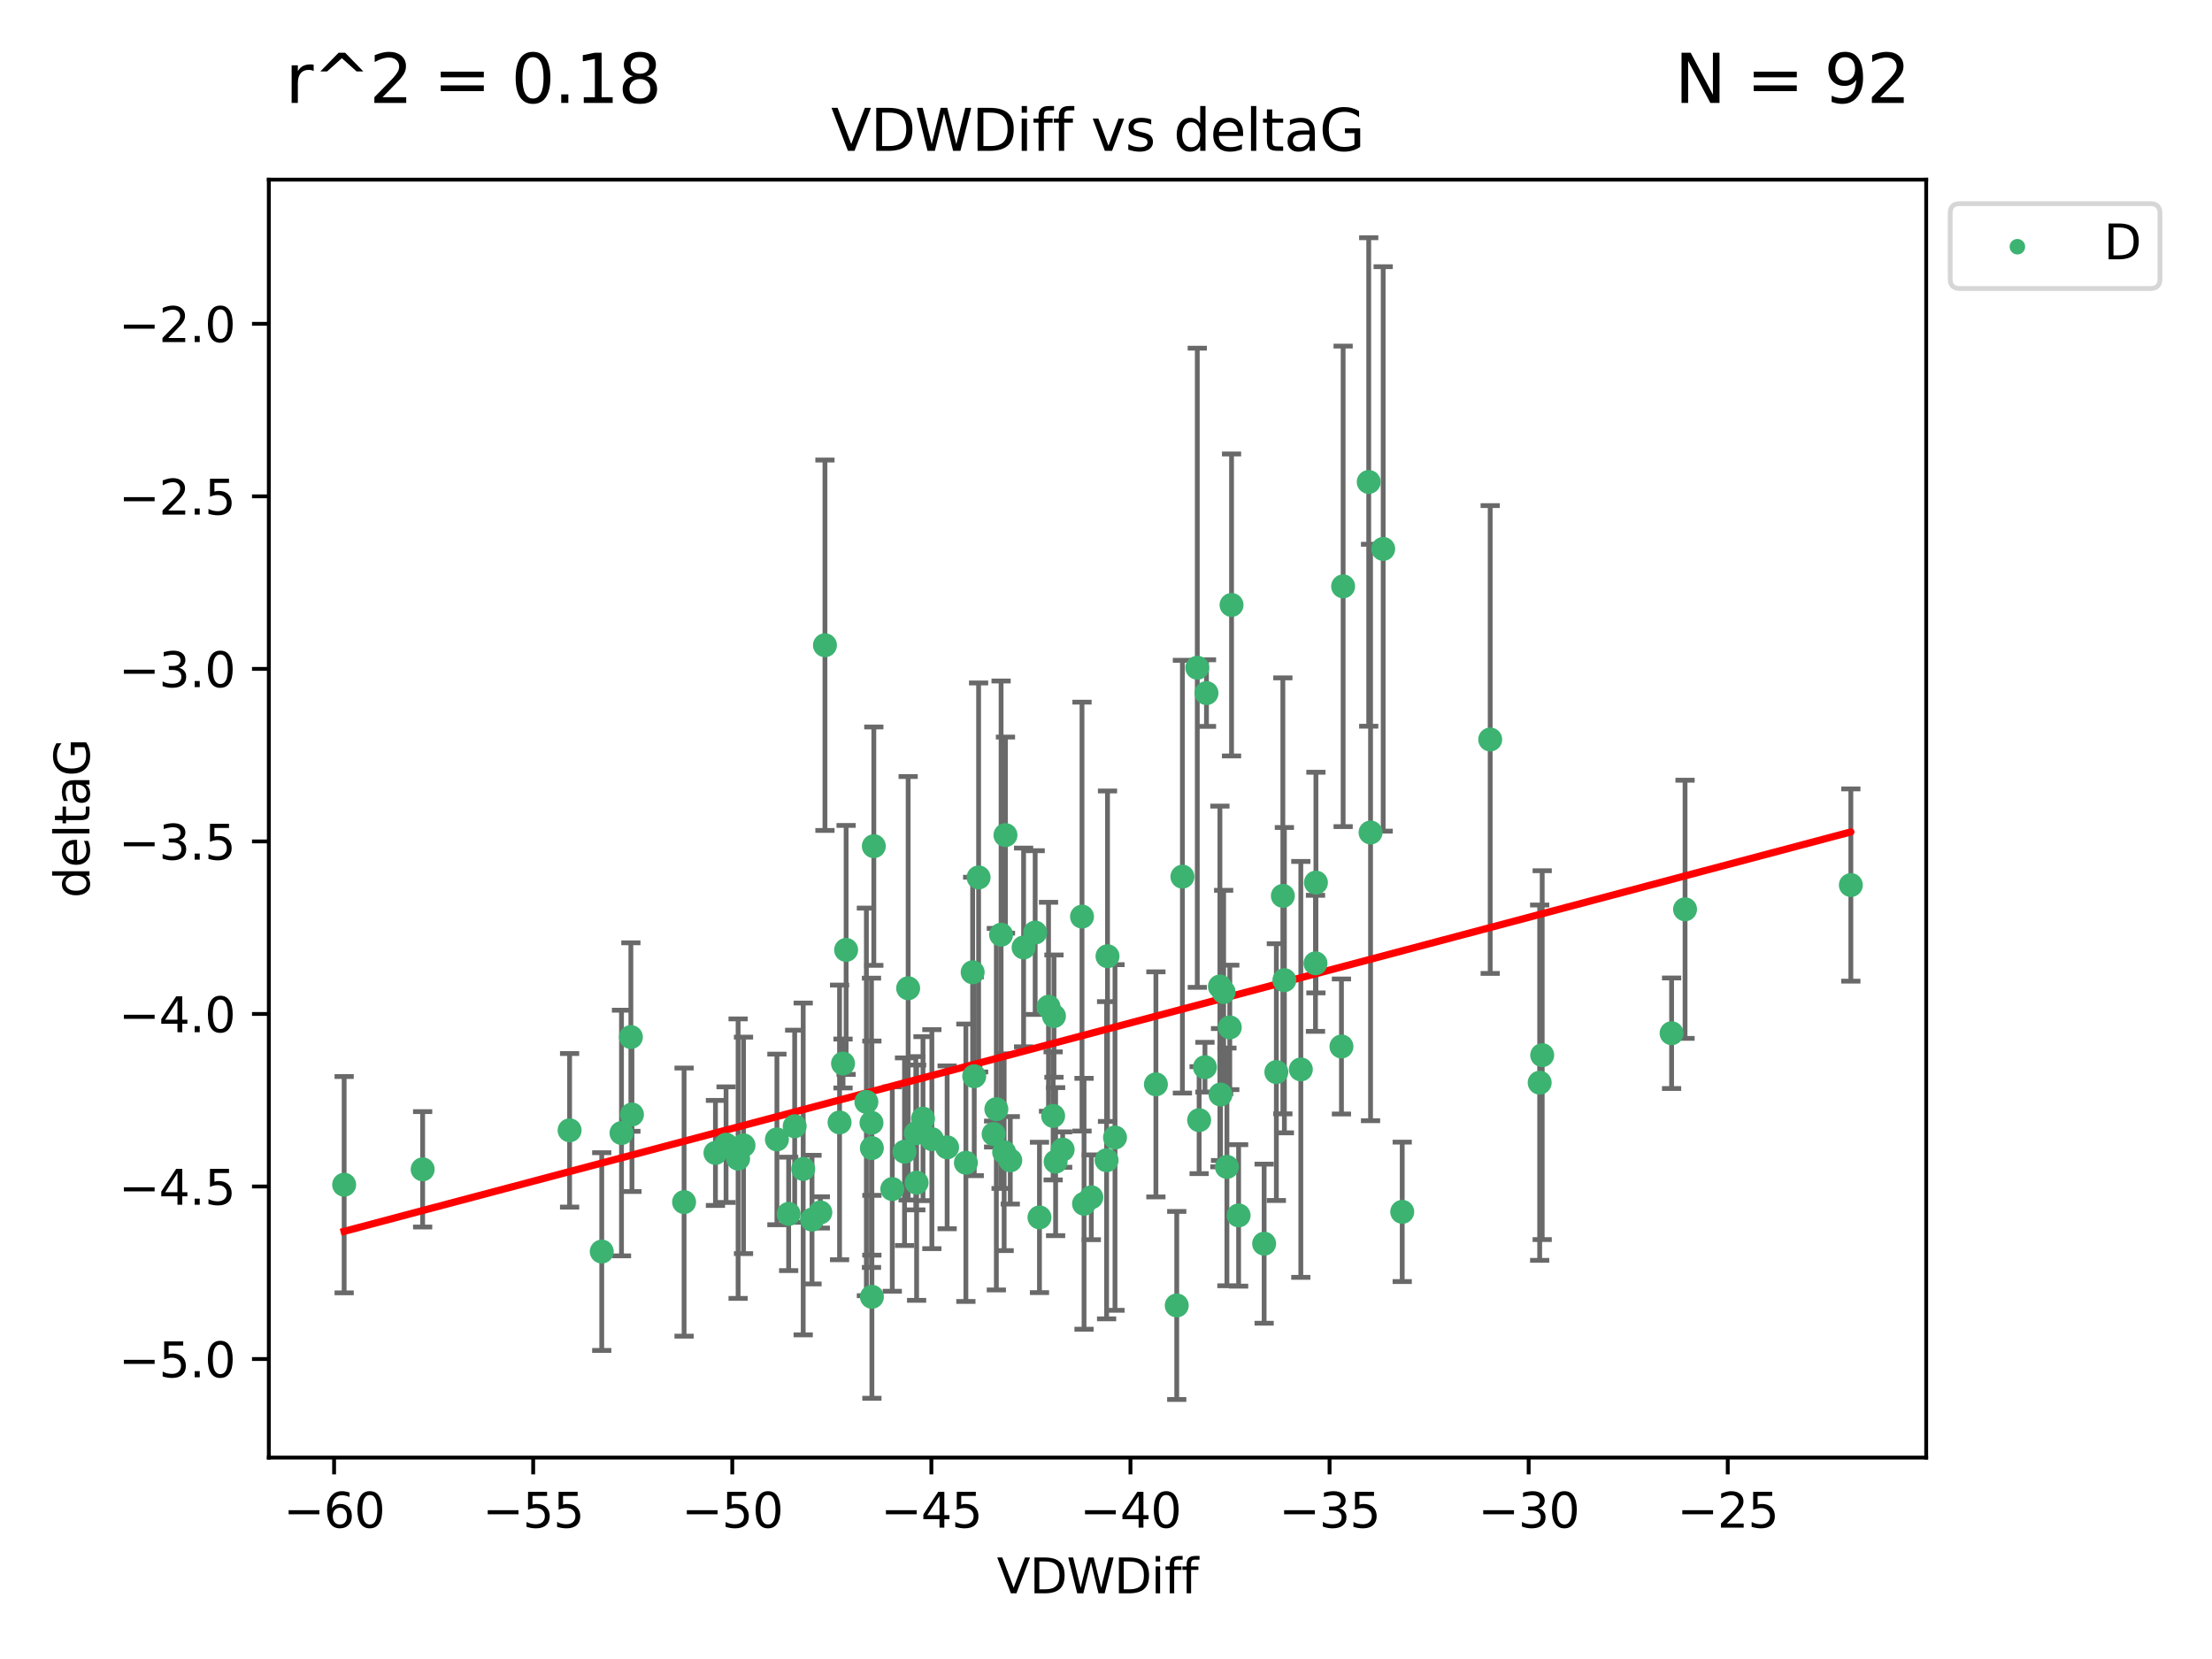 <?xml version="1.0" encoding="utf-8" standalone="no"?>
<!DOCTYPE svg PUBLIC "-//W3C//DTD SVG 1.1//EN"
  "http://www.w3.org/Graphics/SVG/1.1/DTD/svg11.dtd">
<svg xmlns:xlink="http://www.w3.org/1999/xlink" width="460.8pt" height="345.6pt" viewBox="0 0 460.8 345.6" xmlns="http://www.w3.org/2000/svg" version="1.1">
 <defs>
  <style type="text/css">*{stroke-linejoin: round; stroke-linecap: butt}</style>
 </defs>
 <g id="figure_1">
  <g id="patch_1">
   <path d="M 0 345.6 
L 460.8 345.6 
L 460.8 0 
L 0 0 
z
" style="fill: #ffffff"/>
  </g>
  <g id="axes_1">
   <g id="patch_2">
    <path d="M 56 303.64 
L 401.26 303.64 
L 401.26 37.423 
L 56 37.423 
z
" style="fill: #ffffff"/>
   </g>
   <g id="PathCollection_1">
    <defs>
     <path id="m675a61e2d6" d="M 0 1.118 
C 0.297 1.118 0.581 1 0.791 0.791 
C 1 0.581 1.118 0.297 1.118 0 
C 1.118 -0.297 1 -0.581 0.791 -0.791 
C 0.581 -1 0.297 -1.118 0 -1.118 
C -0.297 -1.118 -0.581 -1 -0.791 -0.791 
C -1 -0.581 -1.118 -0.297 -1.118 0 
C -1.118 0.297 -1 0.581 -0.791 0.791 
C -0.581 1 -0.297 1.118 0 1.118 
z
" style="stroke: #3cb371"/>
    </defs>
    <g clip-path="url(#p2e6e0686ae)">
     <use xlink:href="#m675a61e2d6" x="71.694" y="246.795" style="fill: #3cb371; stroke: #3cb371"/>
     <use xlink:href="#m675a61e2d6" x="151.251" y="238.457" style="fill: #3cb371; stroke: #3cb371"/>
     <use xlink:href="#m675a61e2d6" x="88.046" y="243.593" style="fill: #3cb371; stroke: #3cb371"/>
     <use xlink:href="#m675a61e2d6" x="142.507" y="250.419" style="fill: #3cb371; stroke: #3cb371"/>
     <use xlink:href="#m675a61e2d6" x="125.355" y="260.723" style="fill: #3cb371; stroke: #3cb371"/>
     <use xlink:href="#m675a61e2d6" x="180.485" y="229.546" style="fill: #3cb371; stroke: #3cb371"/>
     <use xlink:href="#m675a61e2d6" x="164.292" y="252.876" style="fill: #3cb371; stroke: #3cb371"/>
     <use xlink:href="#m675a61e2d6" x="175.619" y="221.551" style="fill: #3cb371; stroke: #3cb371"/>
     <use xlink:href="#m675a61e2d6" x="149.043" y="240.174" style="fill: #3cb371; stroke: #3cb371"/>
     <use xlink:href="#m675a61e2d6" x="181.634" y="270.152" style="fill: #3cb371; stroke: #3cb371"/>
     <use xlink:href="#m675a61e2d6" x="192.276" y="233.038" style="fill: #3cb371; stroke: #3cb371"/>
     <use xlink:href="#m675a61e2d6" x="167.322" y="243.516" style="fill: #3cb371; stroke: #3cb371"/>
     <use xlink:href="#m675a61e2d6" x="208.545" y="194.72" style="fill: #3cb371; stroke: #3cb371"/>
     <use xlink:href="#m675a61e2d6" x="227.341" y="249.42" style="fill: #3cb371; stroke: #3cb371"/>
     <use xlink:href="#m675a61e2d6" x="165.545" y="234.614" style="fill: #3cb371; stroke: #3cb371"/>
     <use xlink:href="#m675a61e2d6" x="182.033" y="176.273" style="fill: #3cb371; stroke: #3cb371"/>
     <use xlink:href="#m675a61e2d6" x="188.429" y="239.92" style="fill: #3cb371; stroke: #3cb371"/>
     <use xlink:href="#m675a61e2d6" x="129.469" y="236.03" style="fill: #3cb371; stroke: #3cb371"/>
     <use xlink:href="#m675a61e2d6" x="176.261" y="197.885" style="fill: #3cb371; stroke: #3cb371"/>
     <use xlink:href="#m675a61e2d6" x="202.95" y="224.205" style="fill: #3cb371; stroke: #3cb371"/>
     <use xlink:href="#m675a61e2d6" x="169.157" y="254.068" style="fill: #3cb371; stroke: #3cb371"/>
     <use xlink:href="#m675a61e2d6" x="218.428" y="209.729" style="fill: #3cb371; stroke: #3cb371"/>
     <use xlink:href="#m675a61e2d6" x="202.621" y="202.544" style="fill: #3cb371; stroke: #3cb371"/>
     <use xlink:href="#m675a61e2d6" x="209.456" y="173.967" style="fill: #3cb371; stroke: #3cb371"/>
     <use xlink:href="#m675a61e2d6" x="174.895" y="233.821" style="fill: #3cb371; stroke: #3cb371"/>
     <use xlink:href="#m675a61e2d6" x="189.184" y="205.874" style="fill: #3cb371; stroke: #3cb371"/>
     <use xlink:href="#m675a61e2d6" x="181.546" y="233.899" style="fill: #3cb371; stroke: #3cb371"/>
     <use xlink:href="#m675a61e2d6" x="219.561" y="211.672" style="fill: #3cb371; stroke: #3cb371"/>
     <use xlink:href="#m675a61e2d6" x="190.779" y="236.072" style="fill: #3cb371; stroke: #3cb371"/>
     <use xlink:href="#m675a61e2d6" x="265.887" y="223.334" style="fill: #3cb371; stroke: #3cb371"/>
     <use xlink:href="#m675a61e2d6" x="131.424" y="216.035" style="fill: #3cb371; stroke: #3cb371"/>
     <use xlink:href="#m675a61e2d6" x="118.658" y="235.464" style="fill: #3cb371; stroke: #3cb371"/>
     <use xlink:href="#m675a61e2d6" x="131.645" y="232.171" style="fill: #3cb371; stroke: #3cb371"/>
     <use xlink:href="#m675a61e2d6" x="230.525" y="241.697" style="fill: #3cb371; stroke: #3cb371"/>
     <use xlink:href="#m675a61e2d6" x="209.183" y="240.028" style="fill: #3cb371; stroke: #3cb371"/>
     <use xlink:href="#m675a61e2d6" x="194.125" y="237.306" style="fill: #3cb371; stroke: #3cb371"/>
     <use xlink:href="#m675a61e2d6" x="153.763" y="241.369" style="fill: #3cb371; stroke: #3cb371"/>
     <use xlink:href="#m675a61e2d6" x="203.861" y="182.787" style="fill: #3cb371; stroke: #3cb371"/>
     <use xlink:href="#m675a61e2d6" x="161.845" y="237.363" style="fill: #3cb371; stroke: #3cb371"/>
     <use xlink:href="#m675a61e2d6" x="245.137" y="271.95" style="fill: #3cb371; stroke: #3cb371"/>
     <use xlink:href="#m675a61e2d6" x="154.886" y="238.603" style="fill: #3cb371; stroke: #3cb371"/>
     <use xlink:href="#m675a61e2d6" x="207.558" y="231.059" style="fill: #3cb371; stroke: #3cb371"/>
     <use xlink:href="#m675a61e2d6" x="251.331" y="144.384" style="fill: #3cb371; stroke: #3cb371"/>
     <use xlink:href="#m675a61e2d6" x="249.802" y="233.347" style="fill: #3cb371; stroke: #3cb371"/>
     <use xlink:href="#m675a61e2d6" x="206.989" y="236.241" style="fill: #3cb371; stroke: #3cb371"/>
     <use xlink:href="#m675a61e2d6" x="210.459" y="241.718" style="fill: #3cb371; stroke: #3cb371"/>
     <use xlink:href="#m675a61e2d6" x="216.542" y="253.609" style="fill: #3cb371; stroke: #3cb371"/>
     <use xlink:href="#m675a61e2d6" x="232.274" y="236.961" style="fill: #3cb371; stroke: #3cb371"/>
     <use xlink:href="#m675a61e2d6" x="201.211" y="242.223" style="fill: #3cb371; stroke: #3cb371"/>
     <use xlink:href="#m675a61e2d6" x="197.304" y="239.011" style="fill: #3cb371; stroke: #3cb371"/>
     <use xlink:href="#m675a61e2d6" x="240.796" y="225.894" style="fill: #3cb371; stroke: #3cb371"/>
     <use xlink:href="#m675a61e2d6" x="190.945" y="246.375" style="fill: #3cb371; stroke: #3cb371"/>
     <use xlink:href="#m675a61e2d6" x="185.878" y="247.702" style="fill: #3cb371; stroke: #3cb371"/>
     <use xlink:href="#m675a61e2d6" x="215.645" y="194.271" style="fill: #3cb371; stroke: #3cb371"/>
     <use xlink:href="#m675a61e2d6" x="225.402" y="190.945" style="fill: #3cb371; stroke: #3cb371"/>
     <use xlink:href="#m675a61e2d6" x="170.89" y="252.569" style="fill: #3cb371; stroke: #3cb371"/>
     <use xlink:href="#m675a61e2d6" x="181.624" y="239.169" style="fill: #3cb371; stroke: #3cb371"/>
     <use xlink:href="#m675a61e2d6" x="256.553" y="126.021" style="fill: #3cb371; stroke: #3cb371"/>
     <use xlink:href="#m675a61e2d6" x="221.371" y="239.48" style="fill: #3cb371; stroke: #3cb371"/>
     <use xlink:href="#m675a61e2d6" x="267.243" y="186.625" style="fill: #3cb371; stroke: #3cb371"/>
     <use xlink:href="#m675a61e2d6" x="255.589" y="243.09" style="fill: #3cb371; stroke: #3cb371"/>
     <use xlink:href="#m675a61e2d6" x="274.131" y="183.856" style="fill: #3cb371; stroke: #3cb371"/>
     <use xlink:href="#m675a61e2d6" x="249.417" y="139.106" style="fill: #3cb371; stroke: #3cb371"/>
     <use xlink:href="#m675a61e2d6" x="219.903" y="241.991" style="fill: #3cb371; stroke: #3cb371"/>
     <use xlink:href="#m675a61e2d6" x="230.714" y="199.199" style="fill: #3cb371; stroke: #3cb371"/>
     <use xlink:href="#m675a61e2d6" x="310.436" y="154.052" style="fill: #3cb371; stroke: #3cb371"/>
     <use xlink:href="#m675a61e2d6" x="285.511" y="173.423" style="fill: #3cb371; stroke: #3cb371"/>
     <use xlink:href="#m675a61e2d6" x="246.318" y="182.626" style="fill: #3cb371; stroke: #3cb371"/>
     <use xlink:href="#m675a61e2d6" x="258.025" y="253.192" style="fill: #3cb371; stroke: #3cb371"/>
     <use xlink:href="#m675a61e2d6" x="254.128" y="205.498" style="fill: #3cb371; stroke: #3cb371"/>
     <use xlink:href="#m675a61e2d6" x="225.826" y="250.765" style="fill: #3cb371; stroke: #3cb371"/>
     <use xlink:href="#m675a61e2d6" x="254.261" y="228.006" style="fill: #3cb371; stroke: #3cb371"/>
     <use xlink:href="#m675a61e2d6" x="279.799" y="122.15" style="fill: #3cb371; stroke: #3cb371"/>
     <use xlink:href="#m675a61e2d6" x="171.852" y="134.415" style="fill: #3cb371; stroke: #3cb371"/>
     <use xlink:href="#m675a61e2d6" x="351.027" y="189.422" style="fill: #3cb371; stroke: #3cb371"/>
     <use xlink:href="#m675a61e2d6" x="254.905" y="206.65" style="fill: #3cb371; stroke: #3cb371"/>
     <use xlink:href="#m675a61e2d6" x="285.131" y="100.405" style="fill: #3cb371; stroke: #3cb371"/>
     <use xlink:href="#m675a61e2d6" x="256.185" y="214.026" style="fill: #3cb371; stroke: #3cb371"/>
     <use xlink:href="#m675a61e2d6" x="213.234" y="197.371" style="fill: #3cb371; stroke: #3cb371"/>
     <use xlink:href="#m675a61e2d6" x="219.388" y="232.462" style="fill: #3cb371; stroke: #3cb371"/>
     <use xlink:href="#m675a61e2d6" x="292.108" y="252.45" style="fill: #3cb371; stroke: #3cb371"/>
     <use xlink:href="#m675a61e2d6" x="279.449" y="218.003" style="fill: #3cb371; stroke: #3cb371"/>
     <use xlink:href="#m675a61e2d6" x="385.566" y="184.37" style="fill: #3cb371; stroke: #3cb371"/>
     <use xlink:href="#m675a61e2d6" x="288.141" y="114.35" style="fill: #3cb371; stroke: #3cb371"/>
     <use xlink:href="#m675a61e2d6" x="251.015" y="222.317" style="fill: #3cb371; stroke: #3cb371"/>
     <use xlink:href="#m675a61e2d6" x="267.56" y="204.187" style="fill: #3cb371; stroke: #3cb371"/>
     <use xlink:href="#m675a61e2d6" x="270.986" y="222.777" style="fill: #3cb371; stroke: #3cb371"/>
     <use xlink:href="#m675a61e2d6" x="320.743" y="225.541" style="fill: #3cb371; stroke: #3cb371"/>
     <use xlink:href="#m675a61e2d6" x="321.269" y="219.809" style="fill: #3cb371; stroke: #3cb371"/>
     <use xlink:href="#m675a61e2d6" x="263.342" y="259.08" style="fill: #3cb371; stroke: #3cb371"/>
     <use xlink:href="#m675a61e2d6" x="274.042" y="200.68" style="fill: #3cb371; stroke: #3cb371"/>
     <use xlink:href="#m675a61e2d6" x="348.224" y="215.243" style="fill: #3cb371; stroke: #3cb371"/>
    </g>
   </g>
   <g id="matplotlib.axis_1">
    <g id="xtick_1">
     <g id="line2d_1">
      <defs>
       <path id="m8af0af1b90" d="M 0 0 
L 0 3.5 
" style="stroke: #000000; stroke-width: 0.8"/>
      </defs>
      <g>
       <use xlink:href="#m8af0af1b90" x="69.597" y="303.64" style="stroke: #000000; stroke-width: 0.8"/>
      </g>
     </g>
     <g id="text_1">
      <!-- −60 -->
      <g transform="translate(59.044 318.238)scale(0.1 -0.1)">
       <defs>
        <path id="DejaVuSans-2212" d="M 678 2272 
L 4684 2272 
L 4684 1741 
L 678 1741 
L 678 2272 
z
" transform="scale(0.016)"/>
        <path id="DejaVuSans-36" d="M 2113 2584 
Q 1688 2584 1439 2293 
Q 1191 2003 1191 1497 
Q 1191 994 1439 701 
Q 1688 409 2113 409 
Q 2538 409 2786 701 
Q 3034 994 3034 1497 
Q 3034 2003 2786 2293 
Q 2538 2584 2113 2584 
z
M 3366 4563 
L 3366 3988 
Q 3128 4100 2886 4159 
Q 2644 4219 2406 4219 
Q 1781 4219 1451 3797 
Q 1122 3375 1075 2522 
Q 1259 2794 1537 2939 
Q 1816 3084 2150 3084 
Q 2853 3084 3261 2657 
Q 3669 2231 3669 1497 
Q 3669 778 3244 343 
Q 2819 -91 2113 -91 
Q 1303 -91 875 529 
Q 447 1150 447 2328 
Q 447 3434 972 4092 
Q 1497 4750 2381 4750 
Q 2619 4750 2861 4703 
Q 3103 4656 3366 4563 
z
" transform="scale(0.016)"/>
        <path id="DejaVuSans-30" d="M 2034 4250 
Q 1547 4250 1301 3770 
Q 1056 3291 1056 2328 
Q 1056 1369 1301 889 
Q 1547 409 2034 409 
Q 2525 409 2770 889 
Q 3016 1369 3016 2328 
Q 3016 3291 2770 3770 
Q 2525 4250 2034 4250 
z
M 2034 4750 
Q 2819 4750 3233 4129 
Q 3647 3509 3647 2328 
Q 3647 1150 3233 529 
Q 2819 -91 2034 -91 
Q 1250 -91 836 529 
Q 422 1150 422 2328 
Q 422 3509 836 4129 
Q 1250 4750 2034 4750 
z
" transform="scale(0.016)"/>
       </defs>
       <use xlink:href="#DejaVuSans-2212"/>
       <use xlink:href="#DejaVuSans-36" x="83.789"/>
       <use xlink:href="#DejaVuSans-30" x="147.412"/>
      </g>
     </g>
    </g>
    <g id="xtick_2">
     <g id="line2d_2">
      <g>
       <use xlink:href="#m8af0af1b90" x="111.072" y="303.64" style="stroke: #000000; stroke-width: 0.8"/>
      </g>
     </g>
     <g id="text_2">
      <!-- −55 -->
      <g transform="translate(100.519 318.238)scale(0.1 -0.1)">
       <defs>
        <path id="DejaVuSans-35" d="M 691 4666 
L 3169 4666 
L 3169 4134 
L 1269 4134 
L 1269 2991 
Q 1406 3038 1543 3061 
Q 1681 3084 1819 3084 
Q 2600 3084 3056 2656 
Q 3513 2228 3513 1497 
Q 3513 744 3044 326 
Q 2575 -91 1722 -91 
Q 1428 -91 1123 -41 
Q 819 9 494 109 
L 494 744 
Q 775 591 1075 516 
Q 1375 441 1709 441 
Q 2250 441 2565 725 
Q 2881 1009 2881 1497 
Q 2881 1984 2565 2268 
Q 2250 2553 1709 2553 
Q 1456 2553 1204 2497 
Q 953 2441 691 2322 
L 691 4666 
z
" transform="scale(0.016)"/>
       </defs>
       <use xlink:href="#DejaVuSans-2212"/>
       <use xlink:href="#DejaVuSans-35" x="83.789"/>
       <use xlink:href="#DejaVuSans-35" x="147.412"/>
      </g>
     </g>
    </g>
    <g id="xtick_3">
     <g id="line2d_3">
      <g>
       <use xlink:href="#m8af0af1b90" x="152.547" y="303.64" style="stroke: #000000; stroke-width: 0.8"/>
      </g>
     </g>
     <g id="text_3">
      <!-- −50 -->
      <g transform="translate(141.994 318.238)scale(0.1 -0.1)">
       <use xlink:href="#DejaVuSans-2212"/>
       <use xlink:href="#DejaVuSans-35" x="83.789"/>
       <use xlink:href="#DejaVuSans-30" x="147.412"/>
      </g>
     </g>
    </g>
    <g id="xtick_4">
     <g id="line2d_4">
      <g>
       <use xlink:href="#m8af0af1b90" x="194.022" y="303.64" style="stroke: #000000; stroke-width: 0.8"/>
      </g>
     </g>
     <g id="text_4">
      <!-- −45 -->
      <g transform="translate(183.47 318.238)scale(0.1 -0.1)">
       <defs>
        <path id="DejaVuSans-34" d="M 2419 4116 
L 825 1625 
L 2419 1625 
L 2419 4116 
z
M 2253 4666 
L 3047 4666 
L 3047 1625 
L 3713 1625 
L 3713 1100 
L 3047 1100 
L 3047 0 
L 2419 0 
L 2419 1100 
L 313 1100 
L 313 1709 
L 2253 4666 
z
" transform="scale(0.016)"/>
       </defs>
       <use xlink:href="#DejaVuSans-2212"/>
       <use xlink:href="#DejaVuSans-34" x="83.789"/>
       <use xlink:href="#DejaVuSans-35" x="147.412"/>
      </g>
     </g>
    </g>
    <g id="xtick_5">
     <g id="line2d_5">
      <g>
       <use xlink:href="#m8af0af1b90" x="235.497" y="303.64" style="stroke: #000000; stroke-width: 0.8"/>
      </g>
     </g>
     <g id="text_5">
      <!-- −40 -->
      <g transform="translate(224.945 318.238)scale(0.1 -0.1)">
       <use xlink:href="#DejaVuSans-2212"/>
       <use xlink:href="#DejaVuSans-34" x="83.789"/>
       <use xlink:href="#DejaVuSans-30" x="147.412"/>
      </g>
     </g>
    </g>
    <g id="xtick_6">
     <g id="line2d_6">
      <g>
       <use xlink:href="#m8af0af1b90" x="276.972" y="303.64" style="stroke: #000000; stroke-width: 0.8"/>
      </g>
     </g>
     <g id="text_6">
      <!-- −35 -->
      <g transform="translate(266.42 318.238)scale(0.1 -0.1)">
       <defs>
        <path id="DejaVuSans-33" d="M 2597 2516 
Q 3050 2419 3304 2112 
Q 3559 1806 3559 1356 
Q 3559 666 3084 287 
Q 2609 -91 1734 -91 
Q 1441 -91 1130 -33 
Q 819 25 488 141 
L 488 750 
Q 750 597 1062 519 
Q 1375 441 1716 441 
Q 2309 441 2620 675 
Q 2931 909 2931 1356 
Q 2931 1769 2642 2001 
Q 2353 2234 1838 2234 
L 1294 2234 
L 1294 2753 
L 1863 2753 
Q 2328 2753 2575 2939 
Q 2822 3125 2822 3475 
Q 2822 3834 2567 4026 
Q 2313 4219 1838 4219 
Q 1578 4219 1281 4162 
Q 984 4106 628 3988 
L 628 4550 
Q 988 4650 1302 4700 
Q 1616 4750 1894 4750 
Q 2613 4750 3031 4423 
Q 3450 4097 3450 3541 
Q 3450 3153 3228 2886 
Q 3006 2619 2597 2516 
z
" transform="scale(0.016)"/>
       </defs>
       <use xlink:href="#DejaVuSans-2212"/>
       <use xlink:href="#DejaVuSans-33" x="83.789"/>
       <use xlink:href="#DejaVuSans-35" x="147.412"/>
      </g>
     </g>
    </g>
    <g id="xtick_7">
     <g id="line2d_7">
      <g>
       <use xlink:href="#m8af0af1b90" x="318.447" y="303.64" style="stroke: #000000; stroke-width: 0.8"/>
      </g>
     </g>
     <g id="text_7">
      <!-- −30 -->
      <g transform="translate(307.895 318.238)scale(0.1 -0.1)">
       <use xlink:href="#DejaVuSans-2212"/>
       <use xlink:href="#DejaVuSans-33" x="83.789"/>
       <use xlink:href="#DejaVuSans-30" x="147.412"/>
      </g>
     </g>
    </g>
    <g id="xtick_8">
     <g id="line2d_8">
      <g>
       <use xlink:href="#m8af0af1b90" x="359.922" y="303.64" style="stroke: #000000; stroke-width: 0.8"/>
      </g>
     </g>
     <g id="text_8">
      <!-- −25 -->
      <g transform="translate(349.37 318.238)scale(0.1 -0.1)">
       <defs>
        <path id="DejaVuSans-32" d="M 1228 531 
L 3431 531 
L 3431 0 
L 469 0 
L 469 531 
Q 828 903 1448 1529 
Q 2069 2156 2228 2338 
Q 2531 2678 2651 2914 
Q 2772 3150 2772 3378 
Q 2772 3750 2511 3984 
Q 2250 4219 1831 4219 
Q 1534 4219 1204 4116 
Q 875 4013 500 3803 
L 500 4441 
Q 881 4594 1212 4672 
Q 1544 4750 1819 4750 
Q 2544 4750 2975 4387 
Q 3406 4025 3406 3419 
Q 3406 3131 3298 2873 
Q 3191 2616 2906 2266 
Q 2828 2175 2409 1742 
Q 1991 1309 1228 531 
z
" transform="scale(0.016)"/>
       </defs>
       <use xlink:href="#DejaVuSans-2212"/>
       <use xlink:href="#DejaVuSans-32" x="83.789"/>
       <use xlink:href="#DejaVuSans-35" x="147.412"/>
      </g>
     </g>
    </g>
    <g id="text_9">
     <!-- VDWDiff -->
     <g transform="translate(207.657 331.917)scale(0.1 -0.1)">
      <defs>
       <path id="DejaVuSans-56" d="M 1831 0 
L 50 4666 
L 709 4666 
L 2188 738 
L 3669 4666 
L 4325 4666 
L 2547 0 
L 1831 0 
z
" transform="scale(0.016)"/>
       <path id="DejaVuSans-44" d="M 1259 4147 
L 1259 519 
L 2022 519 
Q 2988 519 3436 956 
Q 3884 1394 3884 2338 
Q 3884 3275 3436 3711 
Q 2988 4147 2022 4147 
L 1259 4147 
z
M 628 4666 
L 1925 4666 
Q 3281 4666 3915 4102 
Q 4550 3538 4550 2338 
Q 4550 1131 3912 565 
Q 3275 0 1925 0 
L 628 0 
L 628 4666 
z
" transform="scale(0.016)"/>
       <path id="DejaVuSans-57" d="M 213 4666 
L 850 4666 
L 1831 722 
L 2809 4666 
L 3519 4666 
L 4500 722 
L 5478 4666 
L 6119 4666 
L 4947 0 
L 4153 0 
L 3169 4050 
L 2175 0 
L 1381 0 
L 213 4666 
z
" transform="scale(0.016)"/>
       <path id="DejaVuSans-69" d="M 603 3500 
L 1178 3500 
L 1178 0 
L 603 0 
L 603 3500 
z
M 603 4863 
L 1178 4863 
L 1178 4134 
L 603 4134 
L 603 4863 
z
" transform="scale(0.016)"/>
       <path id="DejaVuSans-66" d="M 2375 4863 
L 2375 4384 
L 1825 4384 
Q 1516 4384 1395 4259 
Q 1275 4134 1275 3809 
L 1275 3500 
L 2222 3500 
L 2222 3053 
L 1275 3053 
L 1275 0 
L 697 0 
L 697 3053 
L 147 3053 
L 147 3500 
L 697 3500 
L 697 3744 
Q 697 4328 969 4595 
Q 1241 4863 1831 4863 
L 2375 4863 
z
" transform="scale(0.016)"/>
      </defs>
      <use xlink:href="#DejaVuSans-56"/>
      <use xlink:href="#DejaVuSans-44" x="68.408"/>
      <use xlink:href="#DejaVuSans-57" x="145.41"/>
      <use xlink:href="#DejaVuSans-44" x="244.287"/>
      <use xlink:href="#DejaVuSans-69" x="321.289"/>
      <use xlink:href="#DejaVuSans-66" x="349.072"/>
      <use xlink:href="#DejaVuSans-66" x="384.277"/>
     </g>
    </g>
   </g>
   <g id="matplotlib.axis_2">
    <g id="ytick_1">
     <g id="line2d_9">
      <defs>
       <path id="m2aeb84fce0" d="M 0 0 
L -3.5 0 
" style="stroke: #000000; stroke-width: 0.8"/>
      </defs>
      <g>
       <use xlink:href="#m2aeb84fce0" x="56" y="283.111" style="stroke: #000000; stroke-width: 0.8"/>
      </g>
     </g>
     <g id="text_10">
      <!-- −5.0 -->
      <g transform="translate(24.717 286.911)scale(0.1 -0.1)">
       <defs>
        <path id="DejaVuSans-2e" d="M 684 794 
L 1344 794 
L 1344 0 
L 684 0 
L 684 794 
z
" transform="scale(0.016)"/>
       </defs>
       <use xlink:href="#DejaVuSans-2212"/>
       <use xlink:href="#DejaVuSans-35" x="83.789"/>
       <use xlink:href="#DejaVuSans-2e" x="147.412"/>
       <use xlink:href="#DejaVuSans-30" x="179.199"/>
      </g>
     </g>
    </g>
    <g id="ytick_2">
     <g id="line2d_10">
      <g>
       <use xlink:href="#m2aeb84fce0" x="56" y="247.169" style="stroke: #000000; stroke-width: 0.8"/>
      </g>
     </g>
     <g id="text_11">
      <!-- −4.5 -->
      <g transform="translate(24.717 250.968)scale(0.1 -0.1)">
       <use xlink:href="#DejaVuSans-2212"/>
       <use xlink:href="#DejaVuSans-34" x="83.789"/>
       <use xlink:href="#DejaVuSans-2e" x="147.412"/>
       <use xlink:href="#DejaVuSans-35" x="179.199"/>
      </g>
     </g>
    </g>
    <g id="ytick_3">
     <g id="line2d_11">
      <g>
       <use xlink:href="#m2aeb84fce0" x="56" y="211.227" style="stroke: #000000; stroke-width: 0.8"/>
      </g>
     </g>
     <g id="text_12">
      <!-- −4.0 -->
      <g transform="translate(24.717 215.026)scale(0.1 -0.1)">
       <use xlink:href="#DejaVuSans-2212"/>
       <use xlink:href="#DejaVuSans-34" x="83.789"/>
       <use xlink:href="#DejaVuSans-2e" x="147.412"/>
       <use xlink:href="#DejaVuSans-30" x="179.199"/>
      </g>
     </g>
    </g>
    <g id="ytick_4">
     <g id="line2d_12">
      <g>
       <use xlink:href="#m2aeb84fce0" x="56" y="175.285" style="stroke: #000000; stroke-width: 0.8"/>
      </g>
     </g>
     <g id="text_13">
      <!-- −3.5 -->
      <g transform="translate(24.717 179.084)scale(0.1 -0.1)">
       <use xlink:href="#DejaVuSans-2212"/>
       <use xlink:href="#DejaVuSans-33" x="83.789"/>
       <use xlink:href="#DejaVuSans-2e" x="147.412"/>
       <use xlink:href="#DejaVuSans-35" x="179.199"/>
      </g>
     </g>
    </g>
    <g id="ytick_5">
     <g id="line2d_13">
      <g>
       <use xlink:href="#m2aeb84fce0" x="56" y="139.343" style="stroke: #000000; stroke-width: 0.8"/>
      </g>
     </g>
     <g id="text_14">
      <!-- −3.0 -->
      <g transform="translate(24.717 143.142)scale(0.1 -0.1)">
       <use xlink:href="#DejaVuSans-2212"/>
       <use xlink:href="#DejaVuSans-33" x="83.789"/>
       <use xlink:href="#DejaVuSans-2e" x="147.412"/>
       <use xlink:href="#DejaVuSans-30" x="179.199"/>
      </g>
     </g>
    </g>
    <g id="ytick_6">
     <g id="line2d_14">
      <g>
       <use xlink:href="#m2aeb84fce0" x="56" y="103.4" style="stroke: #000000; stroke-width: 0.8"/>
      </g>
     </g>
     <g id="text_15">
      <!-- −2.5 -->
      <g transform="translate(24.717 107.2)scale(0.1 -0.1)">
       <use xlink:href="#DejaVuSans-2212"/>
       <use xlink:href="#DejaVuSans-32" x="83.789"/>
       <use xlink:href="#DejaVuSans-2e" x="147.412"/>
       <use xlink:href="#DejaVuSans-35" x="179.199"/>
      </g>
     </g>
    </g>
    <g id="ytick_7">
     <g id="line2d_15">
      <g>
       <use xlink:href="#m2aeb84fce0" x="56" y="67.458" style="stroke: #000000; stroke-width: 0.8"/>
      </g>
     </g>
     <g id="text_16">
      <!-- −2.0 -->
      <g transform="translate(24.717 71.257)scale(0.1 -0.1)">
       <use xlink:href="#DejaVuSans-2212"/>
       <use xlink:href="#DejaVuSans-32" x="83.789"/>
       <use xlink:href="#DejaVuSans-2e" x="147.412"/>
       <use xlink:href="#DejaVuSans-30" x="179.199"/>
      </g>
     </g>
    </g>
    <g id="text_17">
     <!-- deltaG -->
     <g transform="translate(18.637 187.07)rotate(-90)scale(0.1 -0.1)">
      <defs>
       <path id="DejaVuSans-64" d="M 2906 2969 
L 2906 4863 
L 3481 4863 
L 3481 0 
L 2906 0 
L 2906 525 
Q 2725 213 2448 61 
Q 2172 -91 1784 -91 
Q 1150 -91 751 415 
Q 353 922 353 1747 
Q 353 2572 751 3078 
Q 1150 3584 1784 3584 
Q 2172 3584 2448 3432 
Q 2725 3281 2906 2969 
z
M 947 1747 
Q 947 1113 1208 752 
Q 1469 391 1925 391 
Q 2381 391 2643 752 
Q 2906 1113 2906 1747 
Q 2906 2381 2643 2742 
Q 2381 3103 1925 3103 
Q 1469 3103 1208 2742 
Q 947 2381 947 1747 
z
" transform="scale(0.016)"/>
       <path id="DejaVuSans-65" d="M 3597 1894 
L 3597 1613 
L 953 1613 
Q 991 1019 1311 708 
Q 1631 397 2203 397 
Q 2534 397 2845 478 
Q 3156 559 3463 722 
L 3463 178 
Q 3153 47 2828 -22 
Q 2503 -91 2169 -91 
Q 1331 -91 842 396 
Q 353 884 353 1716 
Q 353 2575 817 3079 
Q 1281 3584 2069 3584 
Q 2775 3584 3186 3129 
Q 3597 2675 3597 1894 
z
M 3022 2063 
Q 3016 2534 2758 2815 
Q 2500 3097 2075 3097 
Q 1594 3097 1305 2825 
Q 1016 2553 972 2059 
L 3022 2063 
z
" transform="scale(0.016)"/>
       <path id="DejaVuSans-6c" d="M 603 4863 
L 1178 4863 
L 1178 0 
L 603 0 
L 603 4863 
z
" transform="scale(0.016)"/>
       <path id="DejaVuSans-74" d="M 1172 4494 
L 1172 3500 
L 2356 3500 
L 2356 3053 
L 1172 3053 
L 1172 1153 
Q 1172 725 1289 603 
Q 1406 481 1766 481 
L 2356 481 
L 2356 0 
L 1766 0 
Q 1100 0 847 248 
Q 594 497 594 1153 
L 594 3053 
L 172 3053 
L 172 3500 
L 594 3500 
L 594 4494 
L 1172 4494 
z
" transform="scale(0.016)"/>
       <path id="DejaVuSans-61" d="M 2194 1759 
Q 1497 1759 1228 1600 
Q 959 1441 959 1056 
Q 959 750 1161 570 
Q 1363 391 1709 391 
Q 2188 391 2477 730 
Q 2766 1069 2766 1631 
L 2766 1759 
L 2194 1759 
z
M 3341 1997 
L 3341 0 
L 2766 0 
L 2766 531 
Q 2569 213 2275 61 
Q 1981 -91 1556 -91 
Q 1019 -91 701 211 
Q 384 513 384 1019 
Q 384 1609 779 1909 
Q 1175 2209 1959 2209 
L 2766 2209 
L 2766 2266 
Q 2766 2663 2505 2880 
Q 2244 3097 1772 3097 
Q 1472 3097 1187 3025 
Q 903 2953 641 2809 
L 641 3341 
Q 956 3463 1253 3523 
Q 1550 3584 1831 3584 
Q 2591 3584 2966 3190 
Q 3341 2797 3341 1997 
z
" transform="scale(0.016)"/>
       <path id="DejaVuSans-47" d="M 3809 666 
L 3809 1919 
L 2778 1919 
L 2778 2438 
L 4434 2438 
L 4434 434 
Q 4069 175 3628 42 
Q 3188 -91 2688 -91 
Q 1594 -91 976 548 
Q 359 1188 359 2328 
Q 359 3472 976 4111 
Q 1594 4750 2688 4750 
Q 3144 4750 3555 4637 
Q 3966 4525 4313 4306 
L 4313 3634 
Q 3963 3931 3569 4081 
Q 3175 4231 2741 4231 
Q 1884 4231 1454 3753 
Q 1025 3275 1025 2328 
Q 1025 1384 1454 906 
Q 1884 428 2741 428 
Q 3075 428 3337 486 
Q 3600 544 3809 666 
z
" transform="scale(0.016)"/>
      </defs>
      <use xlink:href="#DejaVuSans-64"/>
      <use xlink:href="#DejaVuSans-65" x="63.477"/>
      <use xlink:href="#DejaVuSans-6c" x="125"/>
      <use xlink:href="#DejaVuSans-74" x="152.783"/>
      <use xlink:href="#DejaVuSans-61" x="191.992"/>
      <use xlink:href="#DejaVuSans-47" x="253.271"/>
     </g>
    </g>
   </g>
   <g id="LineCollection_1">
    <path d="M 71.694 269.326 
L 71.694 224.264 
" clip-path="url(#p2e6e0686ae)" style="fill: none; stroke: #696969"/>
    <path d="M 151.251 250.498 
L 151.251 226.415 
" clip-path="url(#p2e6e0686ae)" style="fill: none; stroke: #696969"/>
    <path d="M 88.046 255.61 
L 88.046 231.576 
" clip-path="url(#p2e6e0686ae)" style="fill: none; stroke: #696969"/>
    <path d="M 142.507 278.347 
L 142.507 222.491 
" clip-path="url(#p2e6e0686ae)" style="fill: none; stroke: #696969"/>
    <path d="M 125.355 281.321 
L 125.355 240.124 
" clip-path="url(#p2e6e0686ae)" style="fill: none; stroke: #696969"/>
    <path d="M 180.485 269.92 
L 180.485 189.172 
" clip-path="url(#p2e6e0686ae)" style="fill: none; stroke: #696969"/>
    <path d="M 164.292 264.69 
L 164.292 241.061 
" clip-path="url(#p2e6e0686ae)" style="fill: none; stroke: #696969"/>
    <path d="M 175.619 226.647 
L 175.619 216.455 
" clip-path="url(#p2e6e0686ae)" style="fill: none; stroke: #696969"/>
    <path d="M 149.043 251.116 
L 149.043 229.233 
" clip-path="url(#p2e6e0686ae)" style="fill: none; stroke: #696969"/>
    <path d="M 181.634 291.287 
L 181.634 249.016 
" clip-path="url(#p2e6e0686ae)" style="fill: none; stroke: #696969"/>
    <path d="M 192.276 250.12 
L 192.276 215.956 
" clip-path="url(#p2e6e0686ae)" style="fill: none; stroke: #696969"/>
    <path d="M 167.322 278.077 
L 167.322 208.955 
" clip-path="url(#p2e6e0686ae)" style="fill: none; stroke: #696969"/>
    <path d="M 208.545 247.576 
L 208.545 141.864 
" clip-path="url(#p2e6e0686ae)" style="fill: none; stroke: #696969"/>
    <path d="M 227.341 258.252 
L 227.341 240.589 
" clip-path="url(#p2e6e0686ae)" style="fill: none; stroke: #696969"/>
    <path d="M 165.545 254.624 
L 165.545 214.604 
" clip-path="url(#p2e6e0686ae)" style="fill: none; stroke: #696969"/>
    <path d="M 182.033 201.102 
L 182.033 151.443 
" clip-path="url(#p2e6e0686ae)" style="fill: none; stroke: #696969"/>
    <path d="M 188.429 259.462 
L 188.429 220.379 
" clip-path="url(#p2e6e0686ae)" style="fill: none; stroke: #696969"/>
    <path d="M 129.469 261.618 
L 129.469 210.442 
" clip-path="url(#p2e6e0686ae)" style="fill: none; stroke: #696969"/>
    <path d="M 176.261 223.814 
L 176.261 171.955 
" clip-path="url(#p2e6e0686ae)" style="fill: none; stroke: #696969"/>
    <path d="M 202.95 244.914 
L 202.95 203.497 
" clip-path="url(#p2e6e0686ae)" style="fill: none; stroke: #696969"/>
    <path d="M 169.157 267.469 
L 169.157 240.667 
" clip-path="url(#p2e6e0686ae)" style="fill: none; stroke: #696969"/>
    <path d="M 218.428 231.495 
L 218.428 187.964 
" clip-path="url(#p2e6e0686ae)" style="fill: none; stroke: #696969"/>
    <path d="M 202.621 222.346 
L 202.621 182.743 
" clip-path="url(#p2e6e0686ae)" style="fill: none; stroke: #696969"/>
    <path d="M 209.456 194.391 
L 209.456 153.543 
" clip-path="url(#p2e6e0686ae)" style="fill: none; stroke: #696969"/>
    <path d="M 174.895 262.431 
L 174.895 205.211 
" clip-path="url(#p2e6e0686ae)" style="fill: none; stroke: #696969"/>
    <path d="M 189.184 249.984 
L 189.184 161.764 
" clip-path="url(#p2e6e0686ae)" style="fill: none; stroke: #696969"/>
    <path d="M 181.546 264.033 
L 181.546 203.765 
" clip-path="url(#p2e6e0686ae)" style="fill: none; stroke: #696969"/>
    <path d="M 219.561 224.408 
L 219.561 198.935 
" clip-path="url(#p2e6e0686ae)" style="fill: none; stroke: #696969"/>
    <path d="M 190.779 252.039 
L 190.779 220.106 
" clip-path="url(#p2e6e0686ae)" style="fill: none; stroke: #696969"/>
    <path d="M 265.887 250.083 
L 265.887 196.586 
" clip-path="url(#p2e6e0686ae)" style="fill: none; stroke: #696969"/>
    <path d="M 131.424 235.664 
L 131.424 196.405 
" clip-path="url(#p2e6e0686ae)" style="fill: none; stroke: #696969"/>
    <path d="M 118.658 251.462 
L 118.658 219.466 
" clip-path="url(#p2e6e0686ae)" style="fill: none; stroke: #696969"/>
    <path d="M 131.645 248.208 
L 131.645 216.135 
" clip-path="url(#p2e6e0686ae)" style="fill: none; stroke: #696969"/>
    <path d="M 230.525 274.74 
L 230.525 208.653 
" clip-path="url(#p2e6e0686ae)" style="fill: none; stroke: #696969"/>
    <path d="M 209.183 260.522 
L 209.183 219.535 
" clip-path="url(#p2e6e0686ae)" style="fill: none; stroke: #696969"/>
    <path d="M 194.125 260.121 
L 194.125 214.491 
" clip-path="url(#p2e6e0686ae)" style="fill: none; stroke: #696969"/>
    <path d="M 153.763 270.477 
L 153.763 212.26 
" clip-path="url(#p2e6e0686ae)" style="fill: none; stroke: #696969"/>
    <path d="M 203.861 223.306 
L 203.861 142.269 
" clip-path="url(#p2e6e0686ae)" style="fill: none; stroke: #696969"/>
    <path d="M 161.845 255.134 
L 161.845 219.592 
" clip-path="url(#p2e6e0686ae)" style="fill: none; stroke: #696969"/>
    <path d="M 245.137 291.539 
L 245.137 252.361 
" clip-path="url(#p2e6e0686ae)" style="fill: none; stroke: #696969"/>
    <path d="M 154.886 261.154 
L 154.886 216.052 
" clip-path="url(#p2e6e0686ae)" style="fill: none; stroke: #696969"/>
    <path d="M 207.558 268.716 
L 207.558 193.402 
" clip-path="url(#p2e6e0686ae)" style="fill: none; stroke: #696969"/>
    <path d="M 251.331 151.318 
L 251.331 137.449 
" clip-path="url(#p2e6e0686ae)" style="fill: none; stroke: #696969"/>
    <path d="M 249.802 244.489 
L 249.802 222.204 
" clip-path="url(#p2e6e0686ae)" style="fill: none; stroke: #696969"/>
    <path d="M 206.989 238.94 
L 206.989 233.543 
" clip-path="url(#p2e6e0686ae)" style="fill: none; stroke: #696969"/>
    <path d="M 210.459 250.833 
L 210.459 232.604 
" clip-path="url(#p2e6e0686ae)" style="fill: none; stroke: #696969"/>
    <path d="M 216.542 269.269 
L 216.542 237.949 
" clip-path="url(#p2e6e0686ae)" style="fill: none; stroke: #696969"/>
    <path d="M 232.274 272.963 
L 232.274 200.959 
" clip-path="url(#p2e6e0686ae)" style="fill: none; stroke: #696969"/>
    <path d="M 201.211 271.12 
L 201.211 213.327 
" clip-path="url(#p2e6e0686ae)" style="fill: none; stroke: #696969"/>
    <path d="M 197.304 255.97 
L 197.304 222.053 
" clip-path="url(#p2e6e0686ae)" style="fill: none; stroke: #696969"/>
    <path d="M 240.796 249.338 
L 240.796 202.449 
" clip-path="url(#p2e6e0686ae)" style="fill: none; stroke: #696969"/>
    <path d="M 190.945 270.885 
L 190.945 221.865 
" clip-path="url(#p2e6e0686ae)" style="fill: none; stroke: #696969"/>
    <path d="M 185.878 268.988 
L 185.878 226.416 
" clip-path="url(#p2e6e0686ae)" style="fill: none; stroke: #696969"/>
    <path d="M 215.645 211.323 
L 215.645 177.219 
" clip-path="url(#p2e6e0686ae)" style="fill: none; stroke: #696969"/>
    <path d="M 225.402 235.616 
L 225.402 146.274 
" clip-path="url(#p2e6e0686ae)" style="fill: none; stroke: #696969"/>
    <path d="M 170.89 255.824 
L 170.89 249.313 
" clip-path="url(#p2e6e0686ae)" style="fill: none; stroke: #696969"/>
    <path d="M 181.624 261.467 
L 181.624 216.871 
" clip-path="url(#p2e6e0686ae)" style="fill: none; stroke: #696969"/>
    <path d="M 256.553 157.474 
L 256.553 94.567 
" clip-path="url(#p2e6e0686ae)" style="fill: none; stroke: #696969"/>
    <path d="M 221.371 243.167 
L 221.371 235.793 
" clip-path="url(#p2e6e0686ae)" style="fill: none; stroke: #696969"/>
    <path d="M 267.243 232.035 
L 267.243 141.215 
" clip-path="url(#p2e6e0686ae)" style="fill: none; stroke: #696969"/>
    <path d="M 255.589 267.851 
L 255.589 218.33 
" clip-path="url(#p2e6e0686ae)" style="fill: none; stroke: #696969"/>
    <path d="M 274.131 206.84 
L 274.131 160.873 
" clip-path="url(#p2e6e0686ae)" style="fill: none; stroke: #696969"/>
    <path d="M 249.417 205.682 
L 249.417 72.529 
" clip-path="url(#p2e6e0686ae)" style="fill: none; stroke: #696969"/>
    <path d="M 219.903 257.407 
L 219.903 226.575 
" clip-path="url(#p2e6e0686ae)" style="fill: none; stroke: #696969"/>
    <path d="M 230.714 233.617 
L 230.714 164.78 
" clip-path="url(#p2e6e0686ae)" style="fill: none; stroke: #696969"/>
    <path d="M 310.436 202.781 
L 310.436 105.324 
" clip-path="url(#p2e6e0686ae)" style="fill: none; stroke: #696969"/>
    <path d="M 285.511 233.466 
L 285.511 113.38 
" clip-path="url(#p2e6e0686ae)" style="fill: none; stroke: #696969"/>
    <path d="M 246.318 227.702 
L 246.318 137.55 
" clip-path="url(#p2e6e0686ae)" style="fill: none; stroke: #696969"/>
    <path d="M 258.025 267.927 
L 258.025 238.456 
" clip-path="url(#p2e6e0686ae)" style="fill: none; stroke: #696969"/>
    <path d="M 254.128 243.067 
L 254.128 167.929 
" clip-path="url(#p2e6e0686ae)" style="fill: none; stroke: #696969"/>
    <path d="M 225.826 276.896 
L 225.826 224.635 
" clip-path="url(#p2e6e0686ae)" style="fill: none; stroke: #696969"/>
    <path d="M 254.261 241.745 
L 254.261 214.266 
" clip-path="url(#p2e6e0686ae)" style="fill: none; stroke: #696969"/>
    <path d="M 279.799 172.202 
L 279.799 72.097 
" clip-path="url(#p2e6e0686ae)" style="fill: none; stroke: #696969"/>
    <path d="M 171.852 172.998 
L 171.852 95.833 
" clip-path="url(#p2e6e0686ae)" style="fill: none; stroke: #696969"/>
    <path d="M 351.027 216.313 
L 351.027 162.532 
" clip-path="url(#p2e6e0686ae)" style="fill: none; stroke: #696969"/>
    <path d="M 254.905 227.834 
L 254.905 185.466 
" clip-path="url(#p2e6e0686ae)" style="fill: none; stroke: #696969"/>
    <path d="M 285.131 151.287 
L 285.131 49.524 
" clip-path="url(#p2e6e0686ae)" style="fill: none; stroke: #696969"/>
    <path d="M 256.185 226.994 
L 256.185 201.059 
" clip-path="url(#p2e6e0686ae)" style="fill: none; stroke: #696969"/>
    <path d="M 213.234 218.074 
L 213.234 176.669 
" clip-path="url(#p2e6e0686ae)" style="fill: none; stroke: #696969"/>
    <path d="M 219.388 245.795 
L 219.388 219.129 
" clip-path="url(#p2e6e0686ae)" style="fill: none; stroke: #696969"/>
    <path d="M 292.108 266.97 
L 292.108 237.929 
" clip-path="url(#p2e6e0686ae)" style="fill: none; stroke: #696969"/>
    <path d="M 279.449 232.069 
L 279.449 203.938 
" clip-path="url(#p2e6e0686ae)" style="fill: none; stroke: #696969"/>
    <path d="M 385.566 204.393 
L 385.566 164.347 
" clip-path="url(#p2e6e0686ae)" style="fill: none; stroke: #696969"/>
    <path d="M 288.141 173.136 
L 288.141 55.564 
" clip-path="url(#p2e6e0686ae)" style="fill: none; stroke: #696969"/>
    <path d="M 251.015 227.496 
L 251.015 217.139 
" clip-path="url(#p2e6e0686ae)" style="fill: none; stroke: #696969"/>
    <path d="M 267.56 235.993 
L 267.56 172.382 
" clip-path="url(#p2e6e0686ae)" style="fill: none; stroke: #696969"/>
    <path d="M 270.986 266.097 
L 270.986 179.456 
" clip-path="url(#p2e6e0686ae)" style="fill: none; stroke: #696969"/>
    <path d="M 320.743 262.552 
L 320.743 188.529 
" clip-path="url(#p2e6e0686ae)" style="fill: none; stroke: #696969"/>
    <path d="M 321.269 258.228 
L 321.269 181.391 
" clip-path="url(#p2e6e0686ae)" style="fill: none; stroke: #696969"/>
    <path d="M 263.342 275.65 
L 263.342 242.509 
" clip-path="url(#p2e6e0686ae)" style="fill: none; stroke: #696969"/>
    <path d="M 274.042 214.852 
L 274.042 186.508 
" clip-path="url(#p2e6e0686ae)" style="fill: none; stroke: #696969"/>
    <path d="M 348.224 226.755 
L 348.224 203.731 
" clip-path="url(#p2e6e0686ae)" style="fill: none; stroke: #696969"/>
   </g>
   <g id="line2d_16">
    <defs>
     <path id="mc2f8564e62" d="M 2 0 
L -2 -0 
" style="stroke: #696969"/>
    </defs>
    <g clip-path="url(#p2e6e0686ae)">
     <use xlink:href="#mc2f8564e62" x="71.694" y="269.326" style="fill: #696969; stroke: #696969"/>
     <use xlink:href="#mc2f8564e62" x="151.251" y="250.498" style="fill: #696969; stroke: #696969"/>
     <use xlink:href="#mc2f8564e62" x="88.046" y="255.61" style="fill: #696969; stroke: #696969"/>
     <use xlink:href="#mc2f8564e62" x="142.507" y="278.347" style="fill: #696969; stroke: #696969"/>
     <use xlink:href="#mc2f8564e62" x="125.355" y="281.321" style="fill: #696969; stroke: #696969"/>
     <use xlink:href="#mc2f8564e62" x="180.485" y="269.92" style="fill: #696969; stroke: #696969"/>
     <use xlink:href="#mc2f8564e62" x="164.292" y="264.69" style="fill: #696969; stroke: #696969"/>
     <use xlink:href="#mc2f8564e62" x="175.619" y="226.647" style="fill: #696969; stroke: #696969"/>
     <use xlink:href="#mc2f8564e62" x="149.043" y="251.116" style="fill: #696969; stroke: #696969"/>
     <use xlink:href="#mc2f8564e62" x="181.634" y="291.287" style="fill: #696969; stroke: #696969"/>
     <use xlink:href="#mc2f8564e62" x="192.276" y="250.12" style="fill: #696969; stroke: #696969"/>
     <use xlink:href="#mc2f8564e62" x="167.322" y="278.077" style="fill: #696969; stroke: #696969"/>
     <use xlink:href="#mc2f8564e62" x="208.545" y="247.576" style="fill: #696969; stroke: #696969"/>
     <use xlink:href="#mc2f8564e62" x="227.341" y="258.252" style="fill: #696969; stroke: #696969"/>
     <use xlink:href="#mc2f8564e62" x="165.545" y="254.624" style="fill: #696969; stroke: #696969"/>
     <use xlink:href="#mc2f8564e62" x="182.033" y="201.102" style="fill: #696969; stroke: #696969"/>
     <use xlink:href="#mc2f8564e62" x="188.429" y="259.462" style="fill: #696969; stroke: #696969"/>
     <use xlink:href="#mc2f8564e62" x="129.469" y="261.618" style="fill: #696969; stroke: #696969"/>
     <use xlink:href="#mc2f8564e62" x="176.261" y="223.814" style="fill: #696969; stroke: #696969"/>
     <use xlink:href="#mc2f8564e62" x="202.95" y="244.914" style="fill: #696969; stroke: #696969"/>
     <use xlink:href="#mc2f8564e62" x="169.157" y="267.469" style="fill: #696969; stroke: #696969"/>
     <use xlink:href="#mc2f8564e62" x="218.428" y="231.495" style="fill: #696969; stroke: #696969"/>
     <use xlink:href="#mc2f8564e62" x="202.621" y="222.346" style="fill: #696969; stroke: #696969"/>
     <use xlink:href="#mc2f8564e62" x="209.456" y="194.391" style="fill: #696969; stroke: #696969"/>
     <use xlink:href="#mc2f8564e62" x="174.895" y="262.431" style="fill: #696969; stroke: #696969"/>
     <use xlink:href="#mc2f8564e62" x="189.184" y="249.984" style="fill: #696969; stroke: #696969"/>
     <use xlink:href="#mc2f8564e62" x="181.546" y="264.033" style="fill: #696969; stroke: #696969"/>
     <use xlink:href="#mc2f8564e62" x="219.561" y="224.408" style="fill: #696969; stroke: #696969"/>
     <use xlink:href="#mc2f8564e62" x="190.779" y="252.039" style="fill: #696969; stroke: #696969"/>
     <use xlink:href="#mc2f8564e62" x="265.887" y="250.083" style="fill: #696969; stroke: #696969"/>
     <use xlink:href="#mc2f8564e62" x="131.424" y="235.664" style="fill: #696969; stroke: #696969"/>
     <use xlink:href="#mc2f8564e62" x="118.658" y="251.462" style="fill: #696969; stroke: #696969"/>
     <use xlink:href="#mc2f8564e62" x="131.645" y="248.208" style="fill: #696969; stroke: #696969"/>
     <use xlink:href="#mc2f8564e62" x="230.525" y="274.74" style="fill: #696969; stroke: #696969"/>
     <use xlink:href="#mc2f8564e62" x="209.183" y="260.522" style="fill: #696969; stroke: #696969"/>
     <use xlink:href="#mc2f8564e62" x="194.125" y="260.121" style="fill: #696969; stroke: #696969"/>
     <use xlink:href="#mc2f8564e62" x="153.763" y="270.477" style="fill: #696969; stroke: #696969"/>
     <use xlink:href="#mc2f8564e62" x="203.861" y="223.306" style="fill: #696969; stroke: #696969"/>
     <use xlink:href="#mc2f8564e62" x="161.845" y="255.134" style="fill: #696969; stroke: #696969"/>
     <use xlink:href="#mc2f8564e62" x="245.137" y="291.539" style="fill: #696969; stroke: #696969"/>
     <use xlink:href="#mc2f8564e62" x="154.886" y="261.154" style="fill: #696969; stroke: #696969"/>
     <use xlink:href="#mc2f8564e62" x="207.558" y="268.716" style="fill: #696969; stroke: #696969"/>
     <use xlink:href="#mc2f8564e62" x="251.331" y="151.318" style="fill: #696969; stroke: #696969"/>
     <use xlink:href="#mc2f8564e62" x="249.802" y="244.489" style="fill: #696969; stroke: #696969"/>
     <use xlink:href="#mc2f8564e62" x="206.989" y="238.94" style="fill: #696969; stroke: #696969"/>
     <use xlink:href="#mc2f8564e62" x="210.459" y="250.833" style="fill: #696969; stroke: #696969"/>
     <use xlink:href="#mc2f8564e62" x="216.542" y="269.269" style="fill: #696969; stroke: #696969"/>
     <use xlink:href="#mc2f8564e62" x="232.274" y="272.963" style="fill: #696969; stroke: #696969"/>
     <use xlink:href="#mc2f8564e62" x="201.211" y="271.12" style="fill: #696969; stroke: #696969"/>
     <use xlink:href="#mc2f8564e62" x="197.304" y="255.97" style="fill: #696969; stroke: #696969"/>
     <use xlink:href="#mc2f8564e62" x="240.796" y="249.338" style="fill: #696969; stroke: #696969"/>
     <use xlink:href="#mc2f8564e62" x="190.945" y="270.885" style="fill: #696969; stroke: #696969"/>
     <use xlink:href="#mc2f8564e62" x="185.878" y="268.988" style="fill: #696969; stroke: #696969"/>
     <use xlink:href="#mc2f8564e62" x="215.645" y="211.323" style="fill: #696969; stroke: #696969"/>
     <use xlink:href="#mc2f8564e62" x="225.402" y="235.616" style="fill: #696969; stroke: #696969"/>
     <use xlink:href="#mc2f8564e62" x="170.89" y="255.824" style="fill: #696969; stroke: #696969"/>
     <use xlink:href="#mc2f8564e62" x="181.624" y="261.467" style="fill: #696969; stroke: #696969"/>
     <use xlink:href="#mc2f8564e62" x="256.553" y="157.474" style="fill: #696969; stroke: #696969"/>
     <use xlink:href="#mc2f8564e62" x="221.371" y="243.167" style="fill: #696969; stroke: #696969"/>
     <use xlink:href="#mc2f8564e62" x="267.243" y="232.035" style="fill: #696969; stroke: #696969"/>
     <use xlink:href="#mc2f8564e62" x="255.589" y="267.851" style="fill: #696969; stroke: #696969"/>
     <use xlink:href="#mc2f8564e62" x="274.131" y="206.84" style="fill: #696969; stroke: #696969"/>
     <use xlink:href="#mc2f8564e62" x="249.417" y="205.682" style="fill: #696969; stroke: #696969"/>
     <use xlink:href="#mc2f8564e62" x="219.903" y="257.407" style="fill: #696969; stroke: #696969"/>
     <use xlink:href="#mc2f8564e62" x="230.714" y="233.617" style="fill: #696969; stroke: #696969"/>
     <use xlink:href="#mc2f8564e62" x="310.436" y="202.781" style="fill: #696969; stroke: #696969"/>
     <use xlink:href="#mc2f8564e62" x="285.511" y="233.466" style="fill: #696969; stroke: #696969"/>
     <use xlink:href="#mc2f8564e62" x="246.318" y="227.702" style="fill: #696969; stroke: #696969"/>
     <use xlink:href="#mc2f8564e62" x="258.025" y="267.927" style="fill: #696969; stroke: #696969"/>
     <use xlink:href="#mc2f8564e62" x="254.128" y="243.067" style="fill: #696969; stroke: #696969"/>
     <use xlink:href="#mc2f8564e62" x="225.826" y="276.896" style="fill: #696969; stroke: #696969"/>
     <use xlink:href="#mc2f8564e62" x="254.261" y="241.745" style="fill: #696969; stroke: #696969"/>
     <use xlink:href="#mc2f8564e62" x="279.799" y="172.202" style="fill: #696969; stroke: #696969"/>
     <use xlink:href="#mc2f8564e62" x="171.852" y="172.998" style="fill: #696969; stroke: #696969"/>
     <use xlink:href="#mc2f8564e62" x="351.027" y="216.313" style="fill: #696969; stroke: #696969"/>
     <use xlink:href="#mc2f8564e62" x="254.905" y="227.834" style="fill: #696969; stroke: #696969"/>
     <use xlink:href="#mc2f8564e62" x="285.131" y="151.287" style="fill: #696969; stroke: #696969"/>
     <use xlink:href="#mc2f8564e62" x="256.185" y="226.994" style="fill: #696969; stroke: #696969"/>
     <use xlink:href="#mc2f8564e62" x="213.234" y="218.074" style="fill: #696969; stroke: #696969"/>
     <use xlink:href="#mc2f8564e62" x="219.388" y="245.795" style="fill: #696969; stroke: #696969"/>
     <use xlink:href="#mc2f8564e62" x="292.108" y="266.97" style="fill: #696969; stroke: #696969"/>
     <use xlink:href="#mc2f8564e62" x="279.449" y="232.069" style="fill: #696969; stroke: #696969"/>
     <use xlink:href="#mc2f8564e62" x="385.566" y="204.393" style="fill: #696969; stroke: #696969"/>
     <use xlink:href="#mc2f8564e62" x="288.141" y="173.136" style="fill: #696969; stroke: #696969"/>
     <use xlink:href="#mc2f8564e62" x="251.015" y="227.496" style="fill: #696969; stroke: #696969"/>
     <use xlink:href="#mc2f8564e62" x="267.56" y="235.993" style="fill: #696969; stroke: #696969"/>
     <use xlink:href="#mc2f8564e62" x="270.986" y="266.097" style="fill: #696969; stroke: #696969"/>
     <use xlink:href="#mc2f8564e62" x="320.743" y="262.552" style="fill: #696969; stroke: #696969"/>
     <use xlink:href="#mc2f8564e62" x="321.269" y="258.228" style="fill: #696969; stroke: #696969"/>
     <use xlink:href="#mc2f8564e62" x="263.342" y="275.65" style="fill: #696969; stroke: #696969"/>
     <use xlink:href="#mc2f8564e62" x="274.042" y="214.852" style="fill: #696969; stroke: #696969"/>
     <use xlink:href="#mc2f8564e62" x="348.224" y="226.755" style="fill: #696969; stroke: #696969"/>
    </g>
   </g>
   <g id="line2d_17">
    <g clip-path="url(#p2e6e0686ae)">
     <use xlink:href="#mc2f8564e62" x="71.694" y="224.264" style="fill: #696969; stroke: #696969"/>
     <use xlink:href="#mc2f8564e62" x="151.251" y="226.415" style="fill: #696969; stroke: #696969"/>
     <use xlink:href="#mc2f8564e62" x="88.046" y="231.576" style="fill: #696969; stroke: #696969"/>
     <use xlink:href="#mc2f8564e62" x="142.507" y="222.491" style="fill: #696969; stroke: #696969"/>
     <use xlink:href="#mc2f8564e62" x="125.355" y="240.124" style="fill: #696969; stroke: #696969"/>
     <use xlink:href="#mc2f8564e62" x="180.485" y="189.172" style="fill: #696969; stroke: #696969"/>
     <use xlink:href="#mc2f8564e62" x="164.292" y="241.061" style="fill: #696969; stroke: #696969"/>
     <use xlink:href="#mc2f8564e62" x="175.619" y="216.455" style="fill: #696969; stroke: #696969"/>
     <use xlink:href="#mc2f8564e62" x="149.043" y="229.233" style="fill: #696969; stroke: #696969"/>
     <use xlink:href="#mc2f8564e62" x="181.634" y="249.016" style="fill: #696969; stroke: #696969"/>
     <use xlink:href="#mc2f8564e62" x="192.276" y="215.956" style="fill: #696969; stroke: #696969"/>
     <use xlink:href="#mc2f8564e62" x="167.322" y="208.955" style="fill: #696969; stroke: #696969"/>
     <use xlink:href="#mc2f8564e62" x="208.545" y="141.864" style="fill: #696969; stroke: #696969"/>
     <use xlink:href="#mc2f8564e62" x="227.341" y="240.589" style="fill: #696969; stroke: #696969"/>
     <use xlink:href="#mc2f8564e62" x="165.545" y="214.604" style="fill: #696969; stroke: #696969"/>
     <use xlink:href="#mc2f8564e62" x="182.033" y="151.443" style="fill: #696969; stroke: #696969"/>
     <use xlink:href="#mc2f8564e62" x="188.429" y="220.379" style="fill: #696969; stroke: #696969"/>
     <use xlink:href="#mc2f8564e62" x="129.469" y="210.442" style="fill: #696969; stroke: #696969"/>
     <use xlink:href="#mc2f8564e62" x="176.261" y="171.955" style="fill: #696969; stroke: #696969"/>
     <use xlink:href="#mc2f8564e62" x="202.95" y="203.497" style="fill: #696969; stroke: #696969"/>
     <use xlink:href="#mc2f8564e62" x="169.157" y="240.667" style="fill: #696969; stroke: #696969"/>
     <use xlink:href="#mc2f8564e62" x="218.428" y="187.964" style="fill: #696969; stroke: #696969"/>
     <use xlink:href="#mc2f8564e62" x="202.621" y="182.743" style="fill: #696969; stroke: #696969"/>
     <use xlink:href="#mc2f8564e62" x="209.456" y="153.543" style="fill: #696969; stroke: #696969"/>
     <use xlink:href="#mc2f8564e62" x="174.895" y="205.211" style="fill: #696969; stroke: #696969"/>
     <use xlink:href="#mc2f8564e62" x="189.184" y="161.764" style="fill: #696969; stroke: #696969"/>
     <use xlink:href="#mc2f8564e62" x="181.546" y="203.765" style="fill: #696969; stroke: #696969"/>
     <use xlink:href="#mc2f8564e62" x="219.561" y="198.935" style="fill: #696969; stroke: #696969"/>
     <use xlink:href="#mc2f8564e62" x="190.779" y="220.106" style="fill: #696969; stroke: #696969"/>
     <use xlink:href="#mc2f8564e62" x="265.887" y="196.586" style="fill: #696969; stroke: #696969"/>
     <use xlink:href="#mc2f8564e62" x="131.424" y="196.405" style="fill: #696969; stroke: #696969"/>
     <use xlink:href="#mc2f8564e62" x="118.658" y="219.466" style="fill: #696969; stroke: #696969"/>
     <use xlink:href="#mc2f8564e62" x="131.645" y="216.135" style="fill: #696969; stroke: #696969"/>
     <use xlink:href="#mc2f8564e62" x="230.525" y="208.653" style="fill: #696969; stroke: #696969"/>
     <use xlink:href="#mc2f8564e62" x="209.183" y="219.535" style="fill: #696969; stroke: #696969"/>
     <use xlink:href="#mc2f8564e62" x="194.125" y="214.491" style="fill: #696969; stroke: #696969"/>
     <use xlink:href="#mc2f8564e62" x="153.763" y="212.26" style="fill: #696969; stroke: #696969"/>
     <use xlink:href="#mc2f8564e62" x="203.861" y="142.269" style="fill: #696969; stroke: #696969"/>
     <use xlink:href="#mc2f8564e62" x="161.845" y="219.592" style="fill: #696969; stroke: #696969"/>
     <use xlink:href="#mc2f8564e62" x="245.137" y="252.361" style="fill: #696969; stroke: #696969"/>
     <use xlink:href="#mc2f8564e62" x="154.886" y="216.052" style="fill: #696969; stroke: #696969"/>
     <use xlink:href="#mc2f8564e62" x="207.558" y="193.402" style="fill: #696969; stroke: #696969"/>
     <use xlink:href="#mc2f8564e62" x="251.331" y="137.449" style="fill: #696969; stroke: #696969"/>
     <use xlink:href="#mc2f8564e62" x="249.802" y="222.204" style="fill: #696969; stroke: #696969"/>
     <use xlink:href="#mc2f8564e62" x="206.989" y="233.543" style="fill: #696969; stroke: #696969"/>
     <use xlink:href="#mc2f8564e62" x="210.459" y="232.604" style="fill: #696969; stroke: #696969"/>
     <use xlink:href="#mc2f8564e62" x="216.542" y="237.949" style="fill: #696969; stroke: #696969"/>
     <use xlink:href="#mc2f8564e62" x="232.274" y="200.959" style="fill: #696969; stroke: #696969"/>
     <use xlink:href="#mc2f8564e62" x="201.211" y="213.327" style="fill: #696969; stroke: #696969"/>
     <use xlink:href="#mc2f8564e62" x="197.304" y="222.053" style="fill: #696969; stroke: #696969"/>
     <use xlink:href="#mc2f8564e62" x="240.796" y="202.449" style="fill: #696969; stroke: #696969"/>
     <use xlink:href="#mc2f8564e62" x="190.945" y="221.865" style="fill: #696969; stroke: #696969"/>
     <use xlink:href="#mc2f8564e62" x="185.878" y="226.416" style="fill: #696969; stroke: #696969"/>
     <use xlink:href="#mc2f8564e62" x="215.645" y="177.219" style="fill: #696969; stroke: #696969"/>
     <use xlink:href="#mc2f8564e62" x="225.402" y="146.274" style="fill: #696969; stroke: #696969"/>
     <use xlink:href="#mc2f8564e62" x="170.89" y="249.313" style="fill: #696969; stroke: #696969"/>
     <use xlink:href="#mc2f8564e62" x="181.624" y="216.871" style="fill: #696969; stroke: #696969"/>
     <use xlink:href="#mc2f8564e62" x="256.553" y="94.567" style="fill: #696969; stroke: #696969"/>
     <use xlink:href="#mc2f8564e62" x="221.371" y="235.793" style="fill: #696969; stroke: #696969"/>
     <use xlink:href="#mc2f8564e62" x="267.243" y="141.215" style="fill: #696969; stroke: #696969"/>
     <use xlink:href="#mc2f8564e62" x="255.589" y="218.33" style="fill: #696969; stroke: #696969"/>
     <use xlink:href="#mc2f8564e62" x="274.131" y="160.873" style="fill: #696969; stroke: #696969"/>
     <use xlink:href="#mc2f8564e62" x="249.417" y="72.529" style="fill: #696969; stroke: #696969"/>
     <use xlink:href="#mc2f8564e62" x="219.903" y="226.575" style="fill: #696969; stroke: #696969"/>
     <use xlink:href="#mc2f8564e62" x="230.714" y="164.78" style="fill: #696969; stroke: #696969"/>
     <use xlink:href="#mc2f8564e62" x="310.436" y="105.324" style="fill: #696969; stroke: #696969"/>
     <use xlink:href="#mc2f8564e62" x="285.511" y="113.38" style="fill: #696969; stroke: #696969"/>
     <use xlink:href="#mc2f8564e62" x="246.318" y="137.55" style="fill: #696969; stroke: #696969"/>
     <use xlink:href="#mc2f8564e62" x="258.025" y="238.456" style="fill: #696969; stroke: #696969"/>
     <use xlink:href="#mc2f8564e62" x="254.128" y="167.929" style="fill: #696969; stroke: #696969"/>
     <use xlink:href="#mc2f8564e62" x="225.826" y="224.635" style="fill: #696969; stroke: #696969"/>
     <use xlink:href="#mc2f8564e62" x="254.261" y="214.266" style="fill: #696969; stroke: #696969"/>
     <use xlink:href="#mc2f8564e62" x="279.799" y="72.097" style="fill: #696969; stroke: #696969"/>
     <use xlink:href="#mc2f8564e62" x="171.852" y="95.833" style="fill: #696969; stroke: #696969"/>
     <use xlink:href="#mc2f8564e62" x="351.027" y="162.532" style="fill: #696969; stroke: #696969"/>
     <use xlink:href="#mc2f8564e62" x="254.905" y="185.466" style="fill: #696969; stroke: #696969"/>
     <use xlink:href="#mc2f8564e62" x="285.131" y="49.524" style="fill: #696969; stroke: #696969"/>
     <use xlink:href="#mc2f8564e62" x="256.185" y="201.059" style="fill: #696969; stroke: #696969"/>
     <use xlink:href="#mc2f8564e62" x="213.234" y="176.669" style="fill: #696969; stroke: #696969"/>
     <use xlink:href="#mc2f8564e62" x="219.388" y="219.129" style="fill: #696969; stroke: #696969"/>
     <use xlink:href="#mc2f8564e62" x="292.108" y="237.929" style="fill: #696969; stroke: #696969"/>
     <use xlink:href="#mc2f8564e62" x="279.449" y="203.938" style="fill: #696969; stroke: #696969"/>
     <use xlink:href="#mc2f8564e62" x="385.566" y="164.347" style="fill: #696969; stroke: #696969"/>
     <use xlink:href="#mc2f8564e62" x="288.141" y="55.564" style="fill: #696969; stroke: #696969"/>
     <use xlink:href="#mc2f8564e62" x="251.015" y="217.139" style="fill: #696969; stroke: #696969"/>
     <use xlink:href="#mc2f8564e62" x="267.56" y="172.382" style="fill: #696969; stroke: #696969"/>
     <use xlink:href="#mc2f8564e62" x="270.986" y="179.456" style="fill: #696969; stroke: #696969"/>
     <use xlink:href="#mc2f8564e62" x="320.743" y="188.529" style="fill: #696969; stroke: #696969"/>
     <use xlink:href="#mc2f8564e62" x="321.269" y="181.391" style="fill: #696969; stroke: #696969"/>
     <use xlink:href="#mc2f8564e62" x="263.342" y="242.509" style="fill: #696969; stroke: #696969"/>
     <use xlink:href="#mc2f8564e62" x="274.042" y="186.508" style="fill: #696969; stroke: #696969"/>
     <use xlink:href="#mc2f8564e62" x="348.224" y="203.731" style="fill: #696969; stroke: #696969"/>
    </g>
   </g>
   <g id="line2d_18">
    <path d="M 71.694 256.51 
L 151.251 235.42 
L 88.046 252.175 
L 142.507 237.739 
L 125.355 242.285 
L 180.485 227.671 
L 164.292 231.964 
L 175.619 228.961 
L 149.043 236.006 
L 181.634 227.366 
L 192.276 224.545 
L 167.322 231.16 
L 208.545 220.233 
L 227.341 215.25 
L 165.545 231.631 
L 182.033 227.261 
L 188.429 225.565 
L 129.469 241.195 
L 176.261 228.791 
L 202.95 221.716 
L 169.157 230.674 
L 218.428 217.613 
L 202.621 221.803 
L 209.456 219.991 
L 174.895 229.153 
L 189.184 225.365 
L 181.546 227.39 
L 219.561 217.313 
L 190.779 224.942 
L 265.887 205.032 
L 131.424 240.676 
L 118.658 244.061 
L 131.645 240.618 
L 230.525 214.406 
L 209.183 220.064 
L 194.125 224.055 
L 153.763 234.755 
L 203.861 221.474 
L 161.845 232.612 
L 245.137 210.533 
L 154.886 234.457 
L 207.558 220.494 
L 251.331 208.891 
L 249.802 209.296 
L 206.989 220.645 
L 210.459 219.725 
L 216.542 218.113 
L 232.274 213.942 
L 201.211 222.177 
L 197.304 223.213 
L 240.796 211.684 
L 190.945 224.898 
L 185.878 226.241 
L 215.645 218.351 
L 225.402 215.764 
L 170.89 230.215 
L 181.624 227.369 
L 256.553 207.507 
L 221.371 216.833 
L 267.243 204.673 
L 255.589 207.762 
L 274.131 202.847 
L 249.417 209.398 
L 219.903 217.222 
L 230.714 214.356 
L 310.436 193.223 
L 285.511 199.83 
L 246.318 210.22 
L 258.025 207.116 
L 254.128 208.149 
L 225.826 215.652 
L 254.261 208.114 
L 279.799 201.344 
L 171.852 229.96 
L 351.027 182.463 
L 254.905 207.943 
L 285.131 199.931 
L 256.185 207.604 
L 213.234 218.99 
L 219.388 217.358 
L 292.108 198.082 
L 279.449 201.437 
L 385.566 173.307 
L 288.141 199.133 
L 251.015 208.975 
L 267.56 204.589 
L 270.986 203.681 
L 320.743 190.491 
L 321.269 190.351 
L 263.342 205.707 
L 274.042 202.87 
L 348.224 183.206 
" clip-path="url(#p2e6e0686ae)" style="fill: none; stroke: #ff0000; stroke-width: 1.5; stroke-linecap: square"/>
   </g>
   <g id="line2d_19">
    <defs>
     <path id="m453d6cf989" d="M 0 2 
C 0.53 2 1.039 1.789 1.414 1.414 
C 1.789 1.039 2 0.53 2 0 
C 2 -0.53 1.789 -1.039 1.414 -1.414 
C 1.039 -1.789 0.53 -2 0 -2 
C -0.53 -2 -1.039 -1.789 -1.414 -1.414 
C -1.789 -1.039 -2 -0.53 -2 0 
C -2 0.53 -1.789 1.039 -1.414 1.414 
C -1.039 1.789 -0.53 2 0 2 
z
" style="stroke: #3cb371"/>
    </defs>
    <g clip-path="url(#p2e6e0686ae)">
     <use xlink:href="#m453d6cf989" x="71.694" y="246.795" style="fill: #3cb371; stroke: #3cb371"/>
     <use xlink:href="#m453d6cf989" x="151.251" y="238.457" style="fill: #3cb371; stroke: #3cb371"/>
     <use xlink:href="#m453d6cf989" x="88.046" y="243.593" style="fill: #3cb371; stroke: #3cb371"/>
     <use xlink:href="#m453d6cf989" x="142.507" y="250.419" style="fill: #3cb371; stroke: #3cb371"/>
     <use xlink:href="#m453d6cf989" x="125.355" y="260.723" style="fill: #3cb371; stroke: #3cb371"/>
     <use xlink:href="#m453d6cf989" x="180.485" y="229.546" style="fill: #3cb371; stroke: #3cb371"/>
     <use xlink:href="#m453d6cf989" x="164.292" y="252.876" style="fill: #3cb371; stroke: #3cb371"/>
     <use xlink:href="#m453d6cf989" x="175.619" y="221.551" style="fill: #3cb371; stroke: #3cb371"/>
     <use xlink:href="#m453d6cf989" x="149.043" y="240.174" style="fill: #3cb371; stroke: #3cb371"/>
     <use xlink:href="#m453d6cf989" x="181.634" y="270.152" style="fill: #3cb371; stroke: #3cb371"/>
     <use xlink:href="#m453d6cf989" x="192.276" y="233.038" style="fill: #3cb371; stroke: #3cb371"/>
     <use xlink:href="#m453d6cf989" x="167.322" y="243.516" style="fill: #3cb371; stroke: #3cb371"/>
     <use xlink:href="#m453d6cf989" x="208.545" y="194.72" style="fill: #3cb371; stroke: #3cb371"/>
     <use xlink:href="#m453d6cf989" x="227.341" y="249.42" style="fill: #3cb371; stroke: #3cb371"/>
     <use xlink:href="#m453d6cf989" x="165.545" y="234.614" style="fill: #3cb371; stroke: #3cb371"/>
     <use xlink:href="#m453d6cf989" x="182.033" y="176.273" style="fill: #3cb371; stroke: #3cb371"/>
     <use xlink:href="#m453d6cf989" x="188.429" y="239.92" style="fill: #3cb371; stroke: #3cb371"/>
     <use xlink:href="#m453d6cf989" x="129.469" y="236.03" style="fill: #3cb371; stroke: #3cb371"/>
     <use xlink:href="#m453d6cf989" x="176.261" y="197.885" style="fill: #3cb371; stroke: #3cb371"/>
     <use xlink:href="#m453d6cf989" x="202.95" y="224.205" style="fill: #3cb371; stroke: #3cb371"/>
     <use xlink:href="#m453d6cf989" x="169.157" y="254.068" style="fill: #3cb371; stroke: #3cb371"/>
     <use xlink:href="#m453d6cf989" x="218.428" y="209.729" style="fill: #3cb371; stroke: #3cb371"/>
     <use xlink:href="#m453d6cf989" x="202.621" y="202.544" style="fill: #3cb371; stroke: #3cb371"/>
     <use xlink:href="#m453d6cf989" x="209.456" y="173.967" style="fill: #3cb371; stroke: #3cb371"/>
     <use xlink:href="#m453d6cf989" x="174.895" y="233.821" style="fill: #3cb371; stroke: #3cb371"/>
     <use xlink:href="#m453d6cf989" x="189.184" y="205.874" style="fill: #3cb371; stroke: #3cb371"/>
     <use xlink:href="#m453d6cf989" x="181.546" y="233.899" style="fill: #3cb371; stroke: #3cb371"/>
     <use xlink:href="#m453d6cf989" x="219.561" y="211.672" style="fill: #3cb371; stroke: #3cb371"/>
     <use xlink:href="#m453d6cf989" x="190.779" y="236.072" style="fill: #3cb371; stroke: #3cb371"/>
     <use xlink:href="#m453d6cf989" x="265.887" y="223.334" style="fill: #3cb371; stroke: #3cb371"/>
     <use xlink:href="#m453d6cf989" x="131.424" y="216.035" style="fill: #3cb371; stroke: #3cb371"/>
     <use xlink:href="#m453d6cf989" x="118.658" y="235.464" style="fill: #3cb371; stroke: #3cb371"/>
     <use xlink:href="#m453d6cf989" x="131.645" y="232.171" style="fill: #3cb371; stroke: #3cb371"/>
     <use xlink:href="#m453d6cf989" x="230.525" y="241.697" style="fill: #3cb371; stroke: #3cb371"/>
     <use xlink:href="#m453d6cf989" x="209.183" y="240.028" style="fill: #3cb371; stroke: #3cb371"/>
     <use xlink:href="#m453d6cf989" x="194.125" y="237.306" style="fill: #3cb371; stroke: #3cb371"/>
     <use xlink:href="#m453d6cf989" x="153.763" y="241.369" style="fill: #3cb371; stroke: #3cb371"/>
     <use xlink:href="#m453d6cf989" x="203.861" y="182.787" style="fill: #3cb371; stroke: #3cb371"/>
     <use xlink:href="#m453d6cf989" x="161.845" y="237.363" style="fill: #3cb371; stroke: #3cb371"/>
     <use xlink:href="#m453d6cf989" x="245.137" y="271.95" style="fill: #3cb371; stroke: #3cb371"/>
     <use xlink:href="#m453d6cf989" x="154.886" y="238.603" style="fill: #3cb371; stroke: #3cb371"/>
     <use xlink:href="#m453d6cf989" x="207.558" y="231.059" style="fill: #3cb371; stroke: #3cb371"/>
     <use xlink:href="#m453d6cf989" x="251.331" y="144.384" style="fill: #3cb371; stroke: #3cb371"/>
     <use xlink:href="#m453d6cf989" x="249.802" y="233.347" style="fill: #3cb371; stroke: #3cb371"/>
     <use xlink:href="#m453d6cf989" x="206.989" y="236.241" style="fill: #3cb371; stroke: #3cb371"/>
     <use xlink:href="#m453d6cf989" x="210.459" y="241.718" style="fill: #3cb371; stroke: #3cb371"/>
     <use xlink:href="#m453d6cf989" x="216.542" y="253.609" style="fill: #3cb371; stroke: #3cb371"/>
     <use xlink:href="#m453d6cf989" x="232.274" y="236.961" style="fill: #3cb371; stroke: #3cb371"/>
     <use xlink:href="#m453d6cf989" x="201.211" y="242.223" style="fill: #3cb371; stroke: #3cb371"/>
     <use xlink:href="#m453d6cf989" x="197.304" y="239.011" style="fill: #3cb371; stroke: #3cb371"/>
     <use xlink:href="#m453d6cf989" x="240.796" y="225.894" style="fill: #3cb371; stroke: #3cb371"/>
     <use xlink:href="#m453d6cf989" x="190.945" y="246.375" style="fill: #3cb371; stroke: #3cb371"/>
     <use xlink:href="#m453d6cf989" x="185.878" y="247.702" style="fill: #3cb371; stroke: #3cb371"/>
     <use xlink:href="#m453d6cf989" x="215.645" y="194.271" style="fill: #3cb371; stroke: #3cb371"/>
     <use xlink:href="#m453d6cf989" x="225.402" y="190.945" style="fill: #3cb371; stroke: #3cb371"/>
     <use xlink:href="#m453d6cf989" x="170.89" y="252.569" style="fill: #3cb371; stroke: #3cb371"/>
     <use xlink:href="#m453d6cf989" x="181.624" y="239.169" style="fill: #3cb371; stroke: #3cb371"/>
     <use xlink:href="#m453d6cf989" x="256.553" y="126.021" style="fill: #3cb371; stroke: #3cb371"/>
     <use xlink:href="#m453d6cf989" x="221.371" y="239.48" style="fill: #3cb371; stroke: #3cb371"/>
     <use xlink:href="#m453d6cf989" x="267.243" y="186.625" style="fill: #3cb371; stroke: #3cb371"/>
     <use xlink:href="#m453d6cf989" x="255.589" y="243.09" style="fill: #3cb371; stroke: #3cb371"/>
     <use xlink:href="#m453d6cf989" x="274.131" y="183.856" style="fill: #3cb371; stroke: #3cb371"/>
     <use xlink:href="#m453d6cf989" x="249.417" y="139.106" style="fill: #3cb371; stroke: #3cb371"/>
     <use xlink:href="#m453d6cf989" x="219.903" y="241.991" style="fill: #3cb371; stroke: #3cb371"/>
     <use xlink:href="#m453d6cf989" x="230.714" y="199.199" style="fill: #3cb371; stroke: #3cb371"/>
     <use xlink:href="#m453d6cf989" x="310.436" y="154.052" style="fill: #3cb371; stroke: #3cb371"/>
     <use xlink:href="#m453d6cf989" x="285.511" y="173.423" style="fill: #3cb371; stroke: #3cb371"/>
     <use xlink:href="#m453d6cf989" x="246.318" y="182.626" style="fill: #3cb371; stroke: #3cb371"/>
     <use xlink:href="#m453d6cf989" x="258.025" y="253.192" style="fill: #3cb371; stroke: #3cb371"/>
     <use xlink:href="#m453d6cf989" x="254.128" y="205.498" style="fill: #3cb371; stroke: #3cb371"/>
     <use xlink:href="#m453d6cf989" x="225.826" y="250.765" style="fill: #3cb371; stroke: #3cb371"/>
     <use xlink:href="#m453d6cf989" x="254.261" y="228.006" style="fill: #3cb371; stroke: #3cb371"/>
     <use xlink:href="#m453d6cf989" x="279.799" y="122.15" style="fill: #3cb371; stroke: #3cb371"/>
     <use xlink:href="#m453d6cf989" x="171.852" y="134.415" style="fill: #3cb371; stroke: #3cb371"/>
     <use xlink:href="#m453d6cf989" x="351.027" y="189.422" style="fill: #3cb371; stroke: #3cb371"/>
     <use xlink:href="#m453d6cf989" x="254.905" y="206.65" style="fill: #3cb371; stroke: #3cb371"/>
     <use xlink:href="#m453d6cf989" x="285.131" y="100.405" style="fill: #3cb371; stroke: #3cb371"/>
     <use xlink:href="#m453d6cf989" x="256.185" y="214.026" style="fill: #3cb371; stroke: #3cb371"/>
     <use xlink:href="#m453d6cf989" x="213.234" y="197.371" style="fill: #3cb371; stroke: #3cb371"/>
     <use xlink:href="#m453d6cf989" x="219.388" y="232.462" style="fill: #3cb371; stroke: #3cb371"/>
     <use xlink:href="#m453d6cf989" x="292.108" y="252.45" style="fill: #3cb371; stroke: #3cb371"/>
     <use xlink:href="#m453d6cf989" x="279.449" y="218.003" style="fill: #3cb371; stroke: #3cb371"/>
     <use xlink:href="#m453d6cf989" x="385.566" y="184.37" style="fill: #3cb371; stroke: #3cb371"/>
     <use xlink:href="#m453d6cf989" x="288.141" y="114.35" style="fill: #3cb371; stroke: #3cb371"/>
     <use xlink:href="#m453d6cf989" x="251.015" y="222.317" style="fill: #3cb371; stroke: #3cb371"/>
     <use xlink:href="#m453d6cf989" x="267.56" y="204.187" style="fill: #3cb371; stroke: #3cb371"/>
     <use xlink:href="#m453d6cf989" x="270.986" y="222.777" style="fill: #3cb371; stroke: #3cb371"/>
     <use xlink:href="#m453d6cf989" x="320.743" y="225.541" style="fill: #3cb371; stroke: #3cb371"/>
     <use xlink:href="#m453d6cf989" x="321.269" y="219.809" style="fill: #3cb371; stroke: #3cb371"/>
     <use xlink:href="#m453d6cf989" x="263.342" y="259.08" style="fill: #3cb371; stroke: #3cb371"/>
     <use xlink:href="#m453d6cf989" x="274.042" y="200.68" style="fill: #3cb371; stroke: #3cb371"/>
     <use xlink:href="#m453d6cf989" x="348.224" y="215.243" style="fill: #3cb371; stroke: #3cb371"/>
    </g>
   </g>
   <g id="patch_3">
    <path d="M 56 303.64 
L 56 37.423 
" style="fill: none; stroke: #000000; stroke-width: 0.8; stroke-linejoin: miter; stroke-linecap: square"/>
   </g>
   <g id="patch_4">
    <path d="M 401.26 303.64 
L 401.26 37.423 
" style="fill: none; stroke: #000000; stroke-width: 0.8; stroke-linejoin: miter; stroke-linecap: square"/>
   </g>
   <g id="patch_5">
    <path d="M 56 303.64 
L 401.26 303.64 
" style="fill: none; stroke: #000000; stroke-width: 0.8; stroke-linejoin: miter; stroke-linecap: square"/>
   </g>
   <g id="patch_6">
    <path d="M 56 37.423 
L 401.26 37.423 
" style="fill: none; stroke: #000000; stroke-width: 0.8; stroke-linejoin: miter; stroke-linecap: square"/>
   </g>
   <g id="text_18">
    <!-- N = 92 -->
    <g transform="translate(348.888 21.439)scale(0.14 -0.14)">
     <defs>
      <path id="DejaVuSans-4e" d="M 628 4666 
L 1478 4666 
L 3547 763 
L 3547 4666 
L 4159 4666 
L 4159 0 
L 3309 0 
L 1241 3903 
L 1241 0 
L 628 0 
L 628 4666 
z
" transform="scale(0.016)"/>
      <path id="DejaVuSans-20" transform="scale(0.016)"/>
      <path id="DejaVuSans-3d" d="M 678 2906 
L 4684 2906 
L 4684 2381 
L 678 2381 
L 678 2906 
z
M 678 1631 
L 4684 1631 
L 4684 1100 
L 678 1100 
L 678 1631 
z
" transform="scale(0.016)"/>
      <path id="DejaVuSans-39" d="M 703 97 
L 703 672 
Q 941 559 1184 500 
Q 1428 441 1663 441 
Q 2288 441 2617 861 
Q 2947 1281 2994 2138 
Q 2813 1869 2534 1725 
Q 2256 1581 1919 1581 
Q 1219 1581 811 2004 
Q 403 2428 403 3163 
Q 403 3881 828 4315 
Q 1253 4750 1959 4750 
Q 2769 4750 3195 4129 
Q 3622 3509 3622 2328 
Q 3622 1225 3098 567 
Q 2575 -91 1691 -91 
Q 1453 -91 1209 -44 
Q 966 3 703 97 
z
M 1959 2075 
Q 2384 2075 2632 2365 
Q 2881 2656 2881 3163 
Q 2881 3666 2632 3958 
Q 2384 4250 1959 4250 
Q 1534 4250 1286 3958 
Q 1038 3666 1038 3163 
Q 1038 2656 1286 2365 
Q 1534 2075 1959 2075 
z
" transform="scale(0.016)"/>
     </defs>
     <use xlink:href="#DejaVuSans-4e"/>
     <use xlink:href="#DejaVuSans-20" x="74.805"/>
     <use xlink:href="#DejaVuSans-3d" x="106.592"/>
     <use xlink:href="#DejaVuSans-20" x="190.381"/>
     <use xlink:href="#DejaVuSans-39" x="222.168"/>
     <use xlink:href="#DejaVuSans-32" x="285.791"/>
    </g>
   </g>
   <g id="text_19">
    <!-- r^2 = 0.18 -->
    <g transform="translate(59.453 21.439)scale(0.14 -0.14)">
     <defs>
      <path id="DejaVuSans-72" d="M 2631 2963 
Q 2534 3019 2420 3045 
Q 2306 3072 2169 3072 
Q 1681 3072 1420 2755 
Q 1159 2438 1159 1844 
L 1159 0 
L 581 0 
L 581 3500 
L 1159 3500 
L 1159 2956 
Q 1341 3275 1631 3429 
Q 1922 3584 2338 3584 
Q 2397 3584 2469 3576 
Q 2541 3569 2628 3553 
L 2631 2963 
z
" transform="scale(0.016)"/>
      <path id="DejaVuSans-5e" d="M 2988 4666 
L 4684 2925 
L 4056 2925 
L 2681 4159 
L 1306 2925 
L 678 2925 
L 2375 4666 
L 2988 4666 
z
" transform="scale(0.016)"/>
      <path id="DejaVuSans-31" d="M 794 531 
L 1825 531 
L 1825 4091 
L 703 3866 
L 703 4441 
L 1819 4666 
L 2450 4666 
L 2450 531 
L 3481 531 
L 3481 0 
L 794 0 
L 794 531 
z
" transform="scale(0.016)"/>
      <path id="DejaVuSans-38" d="M 2034 2216 
Q 1584 2216 1326 1975 
Q 1069 1734 1069 1313 
Q 1069 891 1326 650 
Q 1584 409 2034 409 
Q 2484 409 2743 651 
Q 3003 894 3003 1313 
Q 3003 1734 2745 1975 
Q 2488 2216 2034 2216 
z
M 1403 2484 
Q 997 2584 770 2862 
Q 544 3141 544 3541 
Q 544 4100 942 4425 
Q 1341 4750 2034 4750 
Q 2731 4750 3128 4425 
Q 3525 4100 3525 3541 
Q 3525 3141 3298 2862 
Q 3072 2584 2669 2484 
Q 3125 2378 3379 2068 
Q 3634 1759 3634 1313 
Q 3634 634 3220 271 
Q 2806 -91 2034 -91 
Q 1263 -91 848 271 
Q 434 634 434 1313 
Q 434 1759 690 2068 
Q 947 2378 1403 2484 
z
M 1172 3481 
Q 1172 3119 1398 2916 
Q 1625 2713 2034 2713 
Q 2441 2713 2670 2916 
Q 2900 3119 2900 3481 
Q 2900 3844 2670 4047 
Q 2441 4250 2034 4250 
Q 1625 4250 1398 4047 
Q 1172 3844 1172 3481 
z
" transform="scale(0.016)"/>
     </defs>
     <use xlink:href="#DejaVuSans-72"/>
     <use xlink:href="#DejaVuSans-5e" x="41.113"/>
     <use xlink:href="#DejaVuSans-32" x="124.902"/>
     <use xlink:href="#DejaVuSans-20" x="188.525"/>
     <use xlink:href="#DejaVuSans-3d" x="220.312"/>
     <use xlink:href="#DejaVuSans-20" x="304.102"/>
     <use xlink:href="#DejaVuSans-30" x="335.889"/>
     <use xlink:href="#DejaVuSans-2e" x="399.512"/>
     <use xlink:href="#DejaVuSans-31" x="431.299"/>
     <use xlink:href="#DejaVuSans-38" x="494.922"/>
    </g>
   </g>
   <g id="text_20">
    <!-- VDWDiff vs deltaG -->
    <g transform="translate(173.125 31.423)scale(0.12 -0.12)">
     <defs>
      <path id="DejaVuSans-76" d="M 191 3500 
L 800 3500 
L 1894 563 
L 2988 3500 
L 3597 3500 
L 2284 0 
L 1503 0 
L 191 3500 
z
" transform="scale(0.016)"/>
      <path id="DejaVuSans-73" d="M 2834 3397 
L 2834 2853 
Q 2591 2978 2328 3040 
Q 2066 3103 1784 3103 
Q 1356 3103 1142 2972 
Q 928 2841 928 2578 
Q 928 2378 1081 2264 
Q 1234 2150 1697 2047 
L 1894 2003 
Q 2506 1872 2764 1633 
Q 3022 1394 3022 966 
Q 3022 478 2636 193 
Q 2250 -91 1575 -91 
Q 1294 -91 989 -36 
Q 684 19 347 128 
L 347 722 
Q 666 556 975 473 
Q 1284 391 1588 391 
Q 1994 391 2212 530 
Q 2431 669 2431 922 
Q 2431 1156 2273 1281 
Q 2116 1406 1581 1522 
L 1381 1569 
Q 847 1681 609 1914 
Q 372 2147 372 2553 
Q 372 3047 722 3315 
Q 1072 3584 1716 3584 
Q 2034 3584 2315 3537 
Q 2597 3491 2834 3397 
z
" transform="scale(0.016)"/>
     </defs>
     <use xlink:href="#DejaVuSans-56"/>
     <use xlink:href="#DejaVuSans-44" x="68.408"/>
     <use xlink:href="#DejaVuSans-57" x="145.41"/>
     <use xlink:href="#DejaVuSans-44" x="244.287"/>
     <use xlink:href="#DejaVuSans-69" x="321.289"/>
     <use xlink:href="#DejaVuSans-66" x="349.072"/>
     <use xlink:href="#DejaVuSans-66" x="384.277"/>
     <use xlink:href="#DejaVuSans-20" x="419.482"/>
     <use xlink:href="#DejaVuSans-76" x="451.27"/>
     <use xlink:href="#DejaVuSans-73" x="510.449"/>
     <use xlink:href="#DejaVuSans-20" x="562.549"/>
     <use xlink:href="#DejaVuSans-64" x="594.336"/>
     <use xlink:href="#DejaVuSans-65" x="657.812"/>
     <use xlink:href="#DejaVuSans-6c" x="719.336"/>
     <use xlink:href="#DejaVuSans-74" x="747.119"/>
     <use xlink:href="#DejaVuSans-61" x="786.328"/>
     <use xlink:href="#DejaVuSans-47" x="847.607"/>
    </g>
   </g>
   <g id="legend_1">
    <g id="patch_7">
     <path d="M 408.26 60.101 
L 447.96 60.101 
Q 449.96 60.101 449.96 58.101 
L 449.96 44.423 
Q 449.96 42.423 447.96 42.423 
L 408.26 42.423 
Q 406.26 42.423 406.26 44.423 
L 406.26 58.101 
Q 406.26 60.101 408.26 60.101 
z
" style="fill: #ffffff; opacity: 0.8; stroke: #cccccc; stroke-linejoin: miter"/>
    </g>
    <g id="PathCollection_2">
     <g>
      <use xlink:href="#m675a61e2d6" x="420.26" y="51.396" style="fill: #3cb371; stroke: #3cb371"/>
     </g>
    </g>
    <g id="text_21">
     <!-- D -->
     <g transform="translate(438.26 54.021)scale(0.1 -0.1)">
      <use xlink:href="#DejaVuSans-44"/>
     </g>
    </g>
   </g>
  </g>
 </g>
 <defs>
  <clipPath id="p2e6e0686ae">
   <rect x="56" y="37.423" width="345.26" height="266.217"/>
  </clipPath>
 </defs>
</svg>
